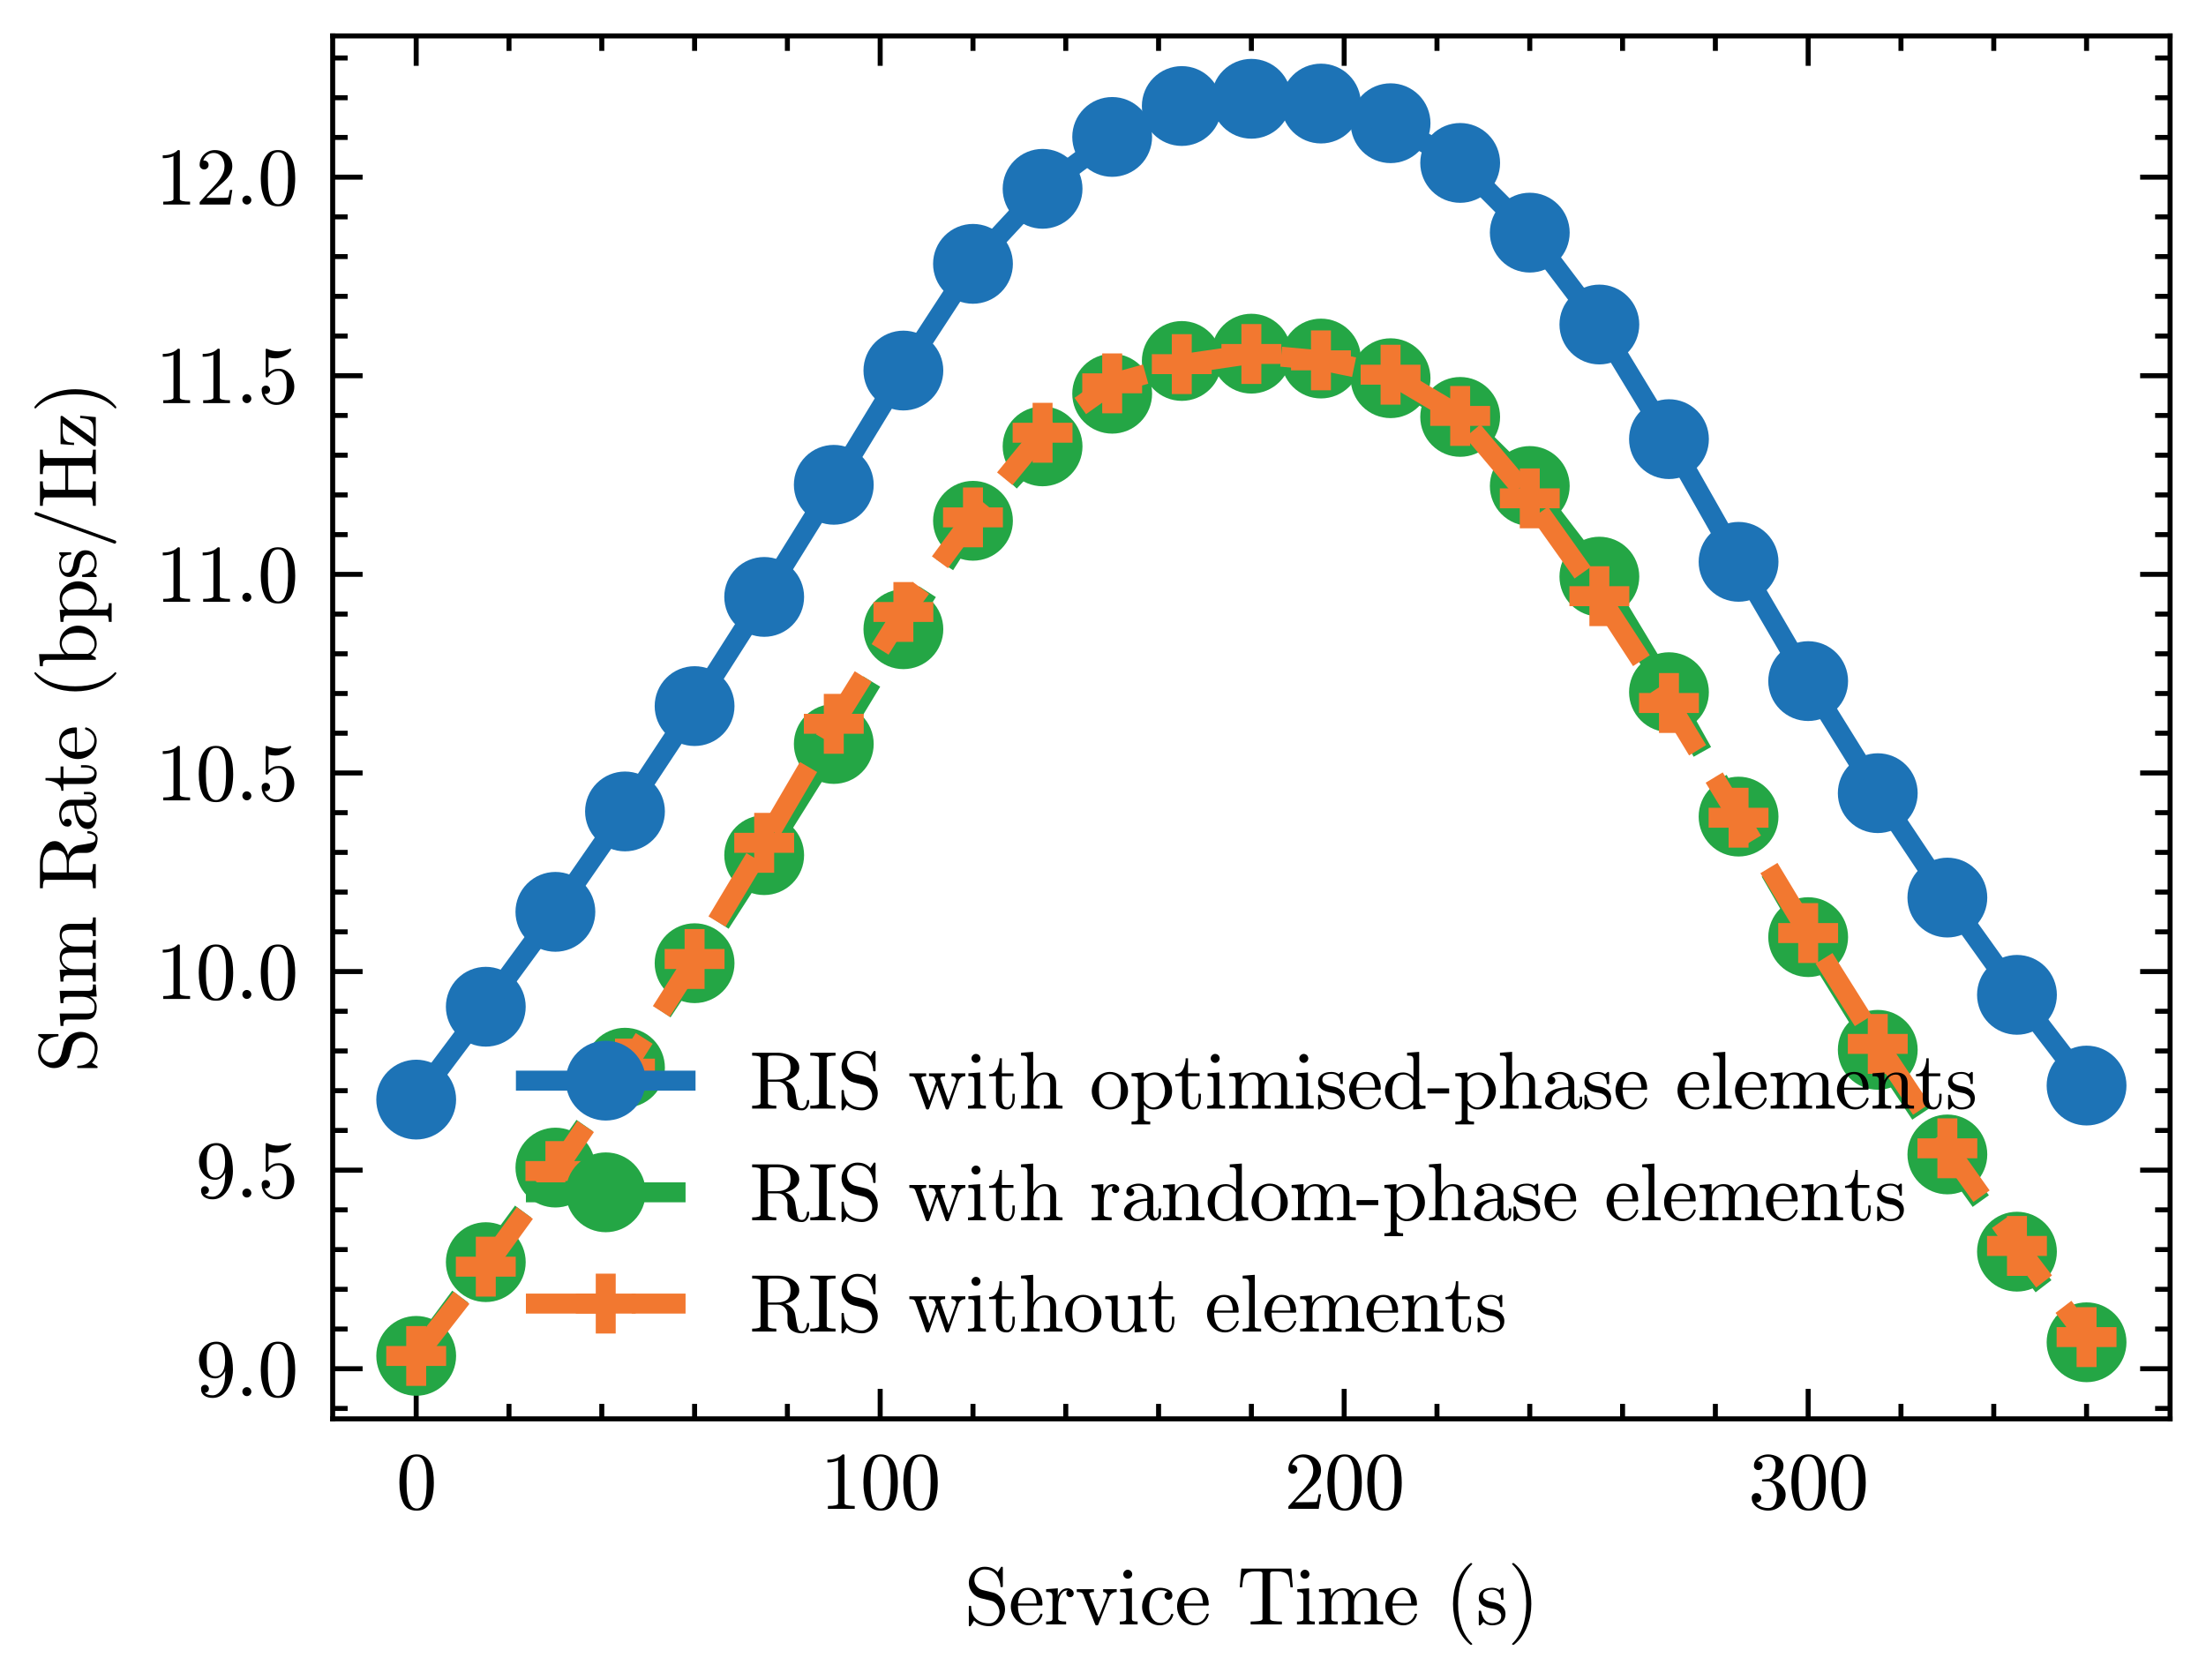 <?xml version="1.0" encoding="utf-8" standalone="no"?>
<!DOCTYPE svg PUBLIC "-//W3C//DTD SVG 1.1//EN"
  "http://www.w3.org/Graphics/SVG/1.1/DTD/svg11.dtd">
<svg xmlns:xlink="http://www.w3.org/1999/xlink" width="221.08pt" height="168.403pt" viewBox="0 0 221.08 168.403" xmlns="http://www.w3.org/2000/svg" version="1.1">
 <defs>
  <style type="text/css">*{stroke-linejoin: round; stroke-linecap: butt}</style>
 </defs>
 <g id="figure_1">
  <g id="patch_1">
   <path d="M 0 168.403 
L 221.08 168.403 
L 221.08 0 
L 0 0 
z
" style="fill: #ffffff"/>
  </g>
  <g id="axes_1">
   <g id="patch_2">
    <path d="M 33.34 142.2 
L 217.48 142.2 
L 217.48 3.6 
L 33.34 3.6 
z
" style="fill: #ffffff"/>
   </g>
   <g id="matplotlib.axis_1">
    <g id="xtick_1">
     <g id="line2d_1">
      <defs>
       <path id="m22d5de13a6" d="M 0 0 
L 0 -3 
" style="stroke: #000000; stroke-width: 0.5"/>
      </defs>
      <g>
       <use xlink:href="#m22d5de13a6" x="41.71" y="142.2" style="stroke: #000000; stroke-width: 0.5"/>
      </g>
     </g>
     <g id="line2d_2">
      <defs>
       <path id="mb5ac54b38e" d="M 0 0 
L 0 3 
" style="stroke: #000000; stroke-width: 0.5"/>
      </defs>
      <g>
       <use xlink:href="#mb5ac54b38e" x="41.71" y="3.6" style="stroke: #000000; stroke-width: 0.5"/>
      </g>
     </g>
     <g id="text_1">
      <!-- $\mathdefault{0}$ -->
      <g transform="translate(39.71 151.251) scale(0.08 -0.08)">
       <defs>
        <path id="Cmr10-30" d="M 1600 -141 
Q 816 -141 533 504 
Q 250 1150 250 2041 
Q 250 2597 351 3087 
Q 453 3578 754 3920 
Q 1056 4263 1600 4263 
Q 2022 4263 2290 4056 
Q 2559 3850 2700 3523 
Q 2841 3197 2892 2823 
Q 2944 2450 2944 2041 
Q 2944 1491 2842 1011 
Q 2741 531 2444 195 
Q 2147 -141 1600 -141 
z
M 1600 25 
Q 1956 25 2131 390 
Q 2306 756 2347 1200 
Q 2388 1644 2388 2144 
Q 2388 2625 2347 3031 
Q 2306 3438 2132 3767 
Q 1959 4097 1600 4097 
Q 1238 4097 1063 3765 
Q 888 3434 847 3029 
Q 806 2625 806 2144 
Q 806 1788 823 1472 
Q 841 1156 916 820 
Q 991 484 1158 254 
Q 1325 25 1600 25 
z
" transform="scale(0.016)"/>
       </defs>
       <use xlink:href="#Cmr10-30" transform="translate(0 0.391)"/>
      </g>
     </g>
    </g>
    <g id="xtick_2">
     <g id="line2d_3">
      <g>
       <use xlink:href="#m22d5de13a6" x="88.21" y="142.2" style="stroke: #000000; stroke-width: 0.5"/>
      </g>
     </g>
     <g id="line2d_4">
      <g>
       <use xlink:href="#mb5ac54b38e" x="88.21" y="3.6" style="stroke: #000000; stroke-width: 0.5"/>
      </g>
     </g>
     <g id="text_2">
      <!-- $\mathdefault{100}$ -->
      <g transform="translate(82.21 151.251) scale(0.08 -0.08)">
       <defs>
        <path id="Cmr10-31" d="M 594 0 
L 594 225 
Q 1394 225 1394 428 
L 1394 3788 
Q 1063 3628 556 3628 
L 556 3853 
Q 1341 3853 1741 4263 
L 1831 4263 
Q 1853 4263 1873 4245 
Q 1894 4228 1894 4206 
L 1894 428 
Q 1894 225 2694 225 
L 2694 0 
L 594 0 
z
" transform="scale(0.016)"/>
       </defs>
       <use xlink:href="#Cmr10-31" transform="translate(0 0.391)"/>
       <use xlink:href="#Cmr10-30" transform="translate(50 0.391)"/>
       <use xlink:href="#Cmr10-30" transform="translate(100 0.391)"/>
      </g>
     </g>
    </g>
    <g id="xtick_3">
     <g id="line2d_5">
      <g>
       <use xlink:href="#m22d5de13a6" x="134.71" y="142.2" style="stroke: #000000; stroke-width: 0.5"/>
      </g>
     </g>
     <g id="line2d_6">
      <g>
       <use xlink:href="#mb5ac54b38e" x="134.71" y="3.6" style="stroke: #000000; stroke-width: 0.5"/>
      </g>
     </g>
     <g id="text_3">
      <!-- $\mathdefault{200}$ -->
      <g transform="translate(128.71 151.251) scale(0.08 -0.08)">
       <defs>
        <path id="Cmr10-32" d="M 319 0 
L 319 172 
Q 319 188 331 206 
L 1325 1306 
Q 1550 1550 1690 1715 
Q 1831 1881 1968 2097 
Q 2106 2313 2186 2536 
Q 2266 2759 2266 3009 
Q 2266 3272 2169 3511 
Q 2072 3750 1880 3894 
Q 1688 4038 1416 4038 
Q 1138 4038 916 3870 
Q 694 3703 603 3438 
Q 628 3444 672 3444 
Q 816 3444 917 3347 
Q 1019 3250 1019 3097 
Q 1019 2950 917 2848 
Q 816 2747 672 2747 
Q 522 2747 420 2851 
Q 319 2956 319 3097 
Q 319 3338 409 3548 
Q 500 3759 670 3923 
Q 841 4088 1055 4175 
Q 1269 4263 1509 4263 
Q 1875 4263 2190 4108 
Q 2506 3953 2690 3670 
Q 2875 3388 2875 3009 
Q 2875 2731 2753 2481 
Q 2631 2231 2440 2026 
Q 2250 1822 1953 1562 
Q 1656 1303 1563 1216 
L 838 519 
L 1453 519 
Q 1906 519 2211 526 
Q 2516 534 2534 550 
Q 2609 631 2688 1141 
L 2875 1141 
L 2694 0 
L 319 0 
z
" transform="scale(0.016)"/>
       </defs>
       <use xlink:href="#Cmr10-32" transform="translate(0 0.391)"/>
       <use xlink:href="#Cmr10-30" transform="translate(50 0.391)"/>
       <use xlink:href="#Cmr10-30" transform="translate(100 0.391)"/>
      </g>
     </g>
    </g>
    <g id="xtick_4">
     <g id="line2d_7">
      <g>
       <use xlink:href="#m22d5de13a6" x="181.21" y="142.2" style="stroke: #000000; stroke-width: 0.5"/>
      </g>
     </g>
     <g id="line2d_8">
      <g>
       <use xlink:href="#mb5ac54b38e" x="181.21" y="3.6" style="stroke: #000000; stroke-width: 0.5"/>
      </g>
     </g>
     <g id="text_4">
      <!-- $\mathdefault{300}$ -->
      <g transform="translate(175.21 151.251) scale(0.08 -0.08)">
       <defs>
        <path id="Cmr10-33" d="M 609 494 
Q 759 275 1012 169 
Q 1266 63 1556 63 
Q 1928 63 2084 380 
Q 2241 697 2241 1100 
Q 2241 1281 2208 1462 
Q 2175 1644 2097 1800 
Q 2019 1956 1883 2050 
Q 1747 2144 1550 2144 
L 1125 2144 
Q 1069 2144 1069 2203 
L 1069 2259 
Q 1069 2309 1125 2309 
L 1478 2338 
Q 1703 2338 1851 2506 
Q 2000 2675 2069 2917 
Q 2138 3159 2138 3378 
Q 2138 3684 1994 3881 
Q 1850 4078 1556 4078 
Q 1313 4078 1091 3986 
Q 869 3894 738 3706 
Q 750 3709 759 3711 
Q 769 3713 781 3713 
Q 925 3713 1022 3613 
Q 1119 3513 1119 3372 
Q 1119 3234 1022 3134 
Q 925 3034 781 3034 
Q 641 3034 541 3134 
Q 441 3234 441 3372 
Q 441 3647 606 3850 
Q 772 4053 1033 4158 
Q 1294 4263 1556 4263 
Q 1750 4263 1965 4205 
Q 2181 4147 2356 4039 
Q 2531 3931 2642 3762 
Q 2753 3594 2753 3378 
Q 2753 3109 2633 2881 
Q 2513 2653 2303 2487 
Q 2094 2322 1844 2241 
Q 2122 2188 2372 2031 
Q 2622 1875 2773 1631 
Q 2925 1388 2925 1106 
Q 2925 753 2731 467 
Q 2538 181 2222 20 
Q 1906 -141 1556 -141 
Q 1256 -141 954 -26 
Q 653 88 461 316 
Q 269 544 269 863 
Q 269 1022 375 1128 
Q 481 1234 641 1234 
Q 744 1234 830 1186 
Q 916 1138 964 1050 
Q 1013 963 1013 863 
Q 1013 706 903 600 
Q 794 494 641 494 
L 609 494 
z
" transform="scale(0.016)"/>
       </defs>
       <use xlink:href="#Cmr10-33" transform="translate(0 0.391)"/>
       <use xlink:href="#Cmr10-30" transform="translate(50 0.391)"/>
       <use xlink:href="#Cmr10-30" transform="translate(100 0.391)"/>
      </g>
     </g>
    </g>
    <g id="xtick_5">
     <g id="line2d_9">
      <defs>
       <path id="mce417ef097" d="M 0 0 
L 0 -1.5 
" style="stroke: #000000; stroke-width: 0.5"/>
      </defs>
      <g>
       <use xlink:href="#mce417ef097" x="51.01" y="142.2" style="stroke: #000000; stroke-width: 0.5"/>
      </g>
     </g>
     <g id="line2d_10">
      <defs>
       <path id="med43666f75" d="M 0 0 
L 0 1.5 
" style="stroke: #000000; stroke-width: 0.5"/>
      </defs>
      <g>
       <use xlink:href="#med43666f75" x="51.01" y="3.6" style="stroke: #000000; stroke-width: 0.5"/>
      </g>
     </g>
    </g>
    <g id="xtick_6">
     <g id="line2d_11">
      <g>
       <use xlink:href="#mce417ef097" x="60.31" y="142.2" style="stroke: #000000; stroke-width: 0.5"/>
      </g>
     </g>
     <g id="line2d_12">
      <g>
       <use xlink:href="#med43666f75" x="60.31" y="3.6" style="stroke: #000000; stroke-width: 0.5"/>
      </g>
     </g>
    </g>
    <g id="xtick_7">
     <g id="line2d_13">
      <g>
       <use xlink:href="#mce417ef097" x="69.61" y="142.2" style="stroke: #000000; stroke-width: 0.5"/>
      </g>
     </g>
     <g id="line2d_14">
      <g>
       <use xlink:href="#med43666f75" x="69.61" y="3.6" style="stroke: #000000; stroke-width: 0.5"/>
      </g>
     </g>
    </g>
    <g id="xtick_8">
     <g id="line2d_15">
      <g>
       <use xlink:href="#mce417ef097" x="78.91" y="142.2" style="stroke: #000000; stroke-width: 0.5"/>
      </g>
     </g>
     <g id="line2d_16">
      <g>
       <use xlink:href="#med43666f75" x="78.91" y="3.6" style="stroke: #000000; stroke-width: 0.5"/>
      </g>
     </g>
    </g>
    <g id="xtick_9">
     <g id="line2d_17">
      <g>
       <use xlink:href="#mce417ef097" x="97.51" y="142.2" style="stroke: #000000; stroke-width: 0.5"/>
      </g>
     </g>
     <g id="line2d_18">
      <g>
       <use xlink:href="#med43666f75" x="97.51" y="3.6" style="stroke: #000000; stroke-width: 0.5"/>
      </g>
     </g>
    </g>
    <g id="xtick_10">
     <g id="line2d_19">
      <g>
       <use xlink:href="#mce417ef097" x="106.81" y="142.2" style="stroke: #000000; stroke-width: 0.5"/>
      </g>
     </g>
     <g id="line2d_20">
      <g>
       <use xlink:href="#med43666f75" x="106.81" y="3.6" style="stroke: #000000; stroke-width: 0.5"/>
      </g>
     </g>
    </g>
    <g id="xtick_11">
     <g id="line2d_21">
      <g>
       <use xlink:href="#mce417ef097" x="116.11" y="142.2" style="stroke: #000000; stroke-width: 0.5"/>
      </g>
     </g>
     <g id="line2d_22">
      <g>
       <use xlink:href="#med43666f75" x="116.11" y="3.6" style="stroke: #000000; stroke-width: 0.5"/>
      </g>
     </g>
    </g>
    <g id="xtick_12">
     <g id="line2d_23">
      <g>
       <use xlink:href="#mce417ef097" x="125.41" y="142.2" style="stroke: #000000; stroke-width: 0.5"/>
      </g>
     </g>
     <g id="line2d_24">
      <g>
       <use xlink:href="#med43666f75" x="125.41" y="3.6" style="stroke: #000000; stroke-width: 0.5"/>
      </g>
     </g>
    </g>
    <g id="xtick_13">
     <g id="line2d_25">
      <g>
       <use xlink:href="#mce417ef097" x="144.01" y="142.2" style="stroke: #000000; stroke-width: 0.5"/>
      </g>
     </g>
     <g id="line2d_26">
      <g>
       <use xlink:href="#med43666f75" x="144.01" y="3.6" style="stroke: #000000; stroke-width: 0.5"/>
      </g>
     </g>
    </g>
    <g id="xtick_14">
     <g id="line2d_27">
      <g>
       <use xlink:href="#mce417ef097" x="153.31" y="142.2" style="stroke: #000000; stroke-width: 0.5"/>
      </g>
     </g>
     <g id="line2d_28">
      <g>
       <use xlink:href="#med43666f75" x="153.31" y="3.6" style="stroke: #000000; stroke-width: 0.5"/>
      </g>
     </g>
    </g>
    <g id="xtick_15">
     <g id="line2d_29">
      <g>
       <use xlink:href="#mce417ef097" x="162.61" y="142.2" style="stroke: #000000; stroke-width: 0.5"/>
      </g>
     </g>
     <g id="line2d_30">
      <g>
       <use xlink:href="#med43666f75" x="162.61" y="3.6" style="stroke: #000000; stroke-width: 0.5"/>
      </g>
     </g>
    </g>
    <g id="xtick_16">
     <g id="line2d_31">
      <g>
       <use xlink:href="#mce417ef097" x="171.91" y="142.2" style="stroke: #000000; stroke-width: 0.5"/>
      </g>
     </g>
     <g id="line2d_32">
      <g>
       <use xlink:href="#med43666f75" x="171.91" y="3.6" style="stroke: #000000; stroke-width: 0.5"/>
      </g>
     </g>
    </g>
    <g id="xtick_17">
     <g id="line2d_33">
      <g>
       <use xlink:href="#mce417ef097" x="190.51" y="142.2" style="stroke: #000000; stroke-width: 0.5"/>
      </g>
     </g>
     <g id="line2d_34">
      <g>
       <use xlink:href="#med43666f75" x="190.51" y="3.6" style="stroke: #000000; stroke-width: 0.5"/>
      </g>
     </g>
    </g>
    <g id="xtick_18">
     <g id="line2d_35">
      <g>
       <use xlink:href="#mce417ef097" x="199.81" y="142.2" style="stroke: #000000; stroke-width: 0.5"/>
      </g>
     </g>
     <g id="line2d_36">
      <g>
       <use xlink:href="#med43666f75" x="199.81" y="3.6" style="stroke: #000000; stroke-width: 0.5"/>
      </g>
     </g>
    </g>
    <g id="xtick_19">
     <g id="line2d_37">
      <g>
       <use xlink:href="#mce417ef097" x="209.11" y="142.2" style="stroke: #000000; stroke-width: 0.5"/>
      </g>
     </g>
     <g id="line2d_38">
      <g>
       <use xlink:href="#med43666f75" x="209.11" y="3.6" style="stroke: #000000; stroke-width: 0.5"/>
      </g>
     </g>
    </g>
    <g id="text_5">
     <!-- Service Time (s) -->
     <g transform="translate(96.634 162.803) scale(0.08 -0.08)">
      <defs>
       <path id="Cmr10-53" d="M 359 -91 
L 359 1403 
Q 359 1453 416 1453 
L 494 1453 
Q 513 1453 528 1437 
Q 544 1422 544 1403 
Q 544 775 933 429 
Q 1322 84 1953 84 
Q 2175 84 2362 212 
Q 2550 341 2654 548 
Q 2759 756 2759 978 
Q 2759 1172 2681 1355 
Q 2603 1538 2456 1672 
Q 2309 1806 2125 1850 
L 1294 2053 
Q 881 2163 620 2502 
Q 359 2841 359 3263 
Q 359 3594 528 3884 
Q 697 4175 983 4344 
Q 1269 4513 1600 4513 
Q 2241 4513 2619 4078 
L 2881 4494 
Q 2900 4513 2925 4513 
L 2969 4513 
Q 2988 4513 3005 4498 
Q 3022 4484 3022 4459 
L 3022 2975 
Q 3022 2919 2969 2919 
L 2894 2919 
Q 2834 2919 2834 2975 
Q 2834 3138 2779 3331 
Q 2725 3525 2628 3703 
Q 2531 3881 2419 3994 
Q 2109 4306 1600 4306 
Q 1381 4306 1197 4195 
Q 1013 4084 903 3893 
Q 794 3703 794 3494 
Q 794 3219 964 2995 
Q 1134 2772 1409 2700 
L 2241 2497 
Q 2447 2447 2630 2317 
Q 2813 2188 2934 2016 
Q 3056 1844 3125 1633 
Q 3194 1422 3194 1197 
Q 3194 850 3034 542 
Q 2875 234 2586 46 
Q 2297 -141 1953 -141 
Q 1741 -141 1519 -94 
Q 1297 -47 1109 50 
Q 922 147 769 300 
L 500 -122 
Q 481 -141 453 -141 
L 416 -141 
Q 359 -141 359 -91 
z
" transform="scale(0.016)"/>
       <path id="Cmr10-65" d="M 1594 -72 
Q 1203 -72 876 133 
Q 550 338 364 680 
Q 178 1022 178 1403 
Q 178 1778 348 2115 
Q 519 2453 823 2661 
Q 1128 2869 1503 2869 
Q 1797 2869 2014 2770 
Q 2231 2672 2372 2497 
Q 2513 2322 2584 2084 
Q 2656 1847 2656 1563 
Q 2656 1478 2591 1478 
L 738 1478 
L 738 1409 
Q 738 878 952 497 
Q 1166 116 1650 116 
Q 1847 116 2014 203 
Q 2181 291 2304 447 
Q 2428 603 2472 781 
Q 2478 803 2495 820 
Q 2513 838 2534 838 
L 2591 838 
Q 2656 838 2656 756 
Q 2566 394 2266 161 
Q 1966 -72 1594 -72 
z
M 744 1638 
L 2203 1638 
Q 2203 1878 2136 2125 
Q 2069 2372 1912 2536 
Q 1756 2700 1503 2700 
Q 1141 2700 942 2361 
Q 744 2022 744 1638 
z
" transform="scale(0.016)"/>
       <path id="Cmr10-72" d="M 166 0 
L 166 225 
Q 384 225 525 259 
Q 666 294 666 428 
L 666 2175 
Q 666 2347 614 2423 
Q 563 2500 466 2517 
Q 369 2534 166 2534 
L 166 2759 
L 1081 2828 
L 1081 2203 
Q 1184 2481 1375 2654 
Q 1566 2828 1838 2828 
Q 2028 2828 2178 2715 
Q 2328 2603 2328 2419 
Q 2328 2303 2245 2217 
Q 2163 2131 2041 2131 
Q 1922 2131 1837 2215 
Q 1753 2300 1753 2419 
Q 1753 2591 1875 2663 
L 1838 2663 
Q 1578 2663 1414 2475 
Q 1250 2288 1181 2009 
Q 1113 1731 1113 1478 
L 1113 428 
Q 1113 225 1734 225 
L 1734 0 
L 166 0 
z
" transform="scale(0.016)"/>
       <path id="Cmr10-76" d="M 1563 0 
L 628 2350 
Q 569 2469 445 2501 
Q 322 2534 122 2534 
L 122 2759 
L 1466 2759 
L 1466 2534 
Q 1106 2534 1106 2381 
Q 1106 2356 1113 2344 
L 1831 538 
L 2478 2169 
Q 2497 2219 2497 2272 
Q 2497 2394 2405 2464 
Q 2313 2534 2188 2534 
L 2188 2759 
L 3250 2759 
L 3250 2534 
Q 3053 2534 2904 2443 
Q 2756 2353 2675 2175 
L 1813 0 
Q 1788 -72 1709 -72 
L 1663 -72 
Q 1584 -72 1563 0 
z
" transform="scale(0.016)"/>
       <path id="Cmr10-69" d="M 197 0 
L 197 225 
Q 416 225 556 259 
Q 697 294 697 428 
L 697 2175 
Q 697 2422 601 2478 
Q 506 2534 225 2534 
L 225 2759 
L 1147 2828 
L 1147 428 
Q 1147 294 1269 259 
Q 1391 225 1594 225 
L 1594 0 
L 197 0 
z
M 469 3928 
Q 469 4069 575 4175 
Q 681 4281 819 4281 
Q 909 4281 993 4234 
Q 1078 4188 1125 4103 
Q 1172 4019 1172 3928 
Q 1172 3791 1065 3684 
Q 959 3578 819 3578 
Q 681 3578 575 3684 
Q 469 3791 469 3928 
z
" transform="scale(0.016)"/>
       <path id="Cmr10-63" d="M 1594 -72 
Q 1206 -72 890 129 
Q 575 331 394 667 
Q 213 1003 213 1381 
Q 213 1759 392 2106 
Q 572 2453 889 2661 
Q 1206 2869 1594 2869 
Q 1969 2869 2276 2722 
Q 2584 2575 2584 2241 
Q 2584 2116 2495 2023 
Q 2406 1931 2278 1931 
Q 2150 1931 2061 2023 
Q 1972 2116 1972 2241 
Q 1972 2353 2044 2436 
Q 2116 2519 2222 2541 
Q 2000 2681 1600 2681 
Q 1294 2681 1106 2478 
Q 919 2275 844 1975 
Q 769 1675 769 1381 
Q 769 1072 861 783 
Q 953 494 1158 305 
Q 1363 116 1672 116 
Q 1975 116 2187 302 
Q 2400 488 2478 788 
Q 2478 825 2528 825 
L 2606 825 
Q 2625 825 2640 808 
Q 2656 791 2656 769 
L 2656 750 
Q 2559 372 2271 150 
Q 1984 -72 1594 -72 
z
" transform="scale(0.016)"/>
       <path id="Cmr10-20" transform="scale(0.016)"/>
       <path id="Cmr10-54" d="M 1081 0 
L 1081 225 
Q 1403 225 1706 261 
Q 2009 297 2009 428 
L 2009 3944 
Q 2009 4081 1932 4114 
Q 1856 4147 1684 4147 
L 1416 4147 
Q 888 4147 666 3916 
Q 550 3800 500 3545 
Q 450 3291 416 2906 
L 231 2906 
L 353 4372 
L 4263 4372 
L 4384 2906 
L 4197 2906 
Q 4159 3319 4114 3561 
Q 4069 3803 3950 3916 
Q 3725 4147 3200 4147 
L 2931 4147 
Q 2816 4147 2752 4137 
Q 2688 4128 2647 4083 
Q 2606 4038 2606 3944 
L 2606 428 
Q 2606 297 2909 261 
Q 3213 225 3531 225 
L 3531 0 
L 1081 0 
z
" transform="scale(0.016)"/>
       <path id="Cmr10-6d" d="M 191 0 
L 191 225 
Q 409 225 550 259 
Q 691 294 691 428 
L 691 2175 
Q 691 2347 639 2423 
Q 588 2500 491 2517 
Q 394 2534 191 2534 
L 191 2759 
L 1119 2828 
L 1119 2203 
Q 1247 2478 1498 2653 
Q 1750 2828 2047 2828 
Q 2784 2828 2913 2228 
Q 3041 2497 3287 2662 
Q 3534 2828 3828 2828 
Q 4119 2828 4317 2734 
Q 4516 2641 4616 2448 
Q 4716 2256 4716 1966 
L 4716 428 
Q 4716 294 4858 259 
Q 5000 225 5216 225 
L 5216 0 
L 3750 0 
L 3750 225 
Q 3969 225 4109 259 
Q 4250 294 4250 428 
L 4250 1947 
Q 4250 2269 4159 2466 
Q 4069 2663 3788 2663 
Q 3419 2663 3178 2366 
Q 2938 2069 2938 1691 
L 2938 428 
Q 2938 294 3078 259 
Q 3219 225 3438 225 
L 3438 0 
L 1972 0 
L 1972 225 
Q 2191 225 2331 259 
Q 2472 294 2472 428 
L 2472 1947 
Q 2472 2259 2381 2461 
Q 2291 2663 2009 2663 
Q 1638 2663 1398 2366 
Q 1159 2069 1159 1691 
L 1159 428 
Q 1159 294 1300 259 
Q 1441 225 1656 225 
L 1656 0 
L 191 0 
z
" transform="scale(0.016)"/>
       <path id="Cmr10-28" d="M 1984 -1588 
Q 1628 -1306 1370 -942 
Q 1113 -578 948 -165 
Q 784 247 703 697 
Q 622 1147 622 1600 
Q 622 2059 703 2509 
Q 784 2959 951 3375 
Q 1119 3791 1378 4153 
Q 1638 4516 1984 4788 
Q 1984 4800 2016 4800 
L 2075 4800 
Q 2094 4800 2109 4783 
Q 2125 4766 2125 4744 
Q 2125 4716 2113 4703 
Q 1800 4397 1592 4047 
Q 1384 3697 1257 3301 
Q 1131 2906 1075 2482 
Q 1019 2059 1019 1600 
Q 1019 -434 2106 -1491 
Q 2125 -1509 2125 -1544 
Q 2125 -1559 2108 -1579 
Q 2091 -1600 2075 -1600 
L 2016 -1600 
Q 1984 -1600 1984 -1588 
z
" transform="scale(0.016)"/>
       <path id="Cmr10-73" d="M 213 -19 
L 213 1025 
Q 213 1075 269 1075 
L 347 1075 
Q 384 1075 397 1025 
Q 575 97 1259 97 
Q 1563 97 1767 234 
Q 1972 372 1972 659 
Q 1972 866 1812 1011 
Q 1653 1156 1434 1209 
L 1006 1294 
Q 791 1341 614 1437 
Q 438 1534 325 1695 
Q 213 1856 213 2069 
Q 213 2350 361 2529 
Q 509 2709 746 2789 
Q 984 2869 1259 2869 
Q 1588 2869 1831 2694 
L 2016 2853 
Q 2016 2869 2047 2869 
L 2094 2869 
Q 2113 2869 2128 2851 
Q 2144 2834 2144 2816 
L 2144 1978 
Q 2144 1919 2094 1919 
L 2016 1919 
Q 1959 1919 1959 1978 
Q 1959 2313 1773 2516 
Q 1588 2719 1253 2719 
Q 966 2719 755 2612 
Q 544 2506 544 2247 
Q 544 2069 695 1955 
Q 847 1841 1050 1791 
L 1484 1709 
Q 1703 1659 1892 1540 
Q 2081 1422 2192 1240 
Q 2303 1059 2303 831 
Q 2303 600 2223 429 
Q 2144 259 2001 146 
Q 1859 34 1665 -19 
Q 1472 -72 1259 -72 
Q 859 -72 575 197 
L 341 -56 
Q 341 -72 306 -72 
L 269 -72 
Q 213 -72 213 -19 
z
" transform="scale(0.016)"/>
       <path id="Cmr10-29" d="M 416 -1600 
Q 359 -1600 359 -1544 
Q 359 -1516 372 -1503 
Q 1466 -434 1466 1600 
Q 1466 3634 384 4691 
Q 359 4706 359 4744 
Q 359 4766 376 4783 
Q 394 4800 416 4800 
L 475 4800 
Q 494 4800 506 4788 
Q 966 4425 1272 3906 
Q 1578 3388 1720 2800 
Q 1863 2213 1863 1600 
Q 1863 1147 1786 708 
Q 1709 269 1542 -157 
Q 1375 -584 1119 -945 
Q 863 -1306 506 -1588 
Q 494 -1600 475 -1600 
L 416 -1600 
z
" transform="scale(0.016)"/>
      </defs>
      <use xlink:href="#Cmr10-53"/>
      <use xlink:href="#Cmr10-65" transform="translate(55.518 0)"/>
      <use xlink:href="#Cmr10-72" transform="translate(99.902 0)"/>
      <use xlink:href="#Cmr10-76" transform="translate(139.014 0)"/>
      <use xlink:href="#Cmr10-69" transform="translate(191.699 0)"/>
      <use xlink:href="#Cmr10-63" transform="translate(219.385 0)"/>
      <use xlink:href="#Cmr10-65" transform="translate(263.77 0)"/>
      <use xlink:href="#Cmr10-20" transform="translate(308.154 0)"/>
      <use xlink:href="#Cmr10-54" transform="translate(341.455 0)"/>
      <use xlink:href="#Cmr10-69" transform="translate(413.672 0)"/>
      <use xlink:href="#Cmr10-6d" transform="translate(441.357 0)"/>
      <use xlink:href="#Cmr10-65" transform="translate(524.658 0)"/>
      <use xlink:href="#Cmr10-20" transform="translate(569.043 0)"/>
      <use xlink:href="#Cmr10-28" transform="translate(602.344 0)"/>
      <use xlink:href="#Cmr10-73" transform="translate(641.162 0)"/>
      <use xlink:href="#Cmr10-29" transform="translate(680.566 0)"/>
     </g>
    </g>
   </g>
   <g id="matplotlib.axis_2">
    <g id="ytick_1">
     <g id="line2d_39">
      <defs>
       <path id="me4be5a6302" d="M 0 0 
L 3 0 
" style="stroke: #000000; stroke-width: 0.5"/>
      </defs>
      <g>
       <use xlink:href="#me4be5a6302" x="33.34" y="137.179" style="stroke: #000000; stroke-width: 0.5"/>
      </g>
     </g>
     <g id="line2d_40">
      <defs>
       <path id="mb401dc3324" d="M 0 0 
L -3 0 
" style="stroke: #000000; stroke-width: 0.5"/>
      </defs>
      <g>
       <use xlink:href="#mb401dc3324" x="217.48" y="137.179" style="stroke: #000000; stroke-width: 0.5"/>
      </g>
     </g>
     <g id="text_6">
      <!-- $\mathdefault{9.0}$ -->
      <g transform="translate(19.6 139.955) scale(0.08 -0.08)">
       <defs>
        <path id="Cmr10-39" d="M 722 269 
Q 897 63 1331 63 
Q 1575 63 1786 228 
Q 1997 394 2113 634 
Q 2247 906 2284 1214 
Q 2322 1522 2322 1978 
Q 2213 1719 2008 1553 
Q 1803 1388 1538 1388 
Q 1166 1388 873 1589 
Q 581 1791 425 2120 
Q 269 2450 269 2822 
Q 269 3206 444 3539 
Q 619 3872 928 4067 
Q 1238 4263 1631 4263 
Q 2019 4263 2280 4052 
Q 2541 3841 2678 3508 
Q 2816 3175 2870 2803 
Q 2925 2431 2925 2069 
Q 2925 1575 2744 1061 
Q 2563 547 2202 203 
Q 1841 -141 1331 -141 
Q 953 -141 690 37 
Q 428 216 428 575 
Q 428 706 517 795 
Q 606 884 738 884 
Q 866 884 955 795 
Q 1044 706 1044 575 
Q 1044 450 953 359 
Q 863 269 738 269 
L 722 269 
z
M 1563 1556 
Q 1825 1556 1992 1732 
Q 2159 1909 2234 2171 
Q 2309 2434 2309 2694 
L 2309 2816 
L 2309 2841 
Q 2309 3322 2168 3700 
Q 2028 4078 1631 4078 
Q 1378 4078 1220 3967 
Q 1063 3856 988 3672 
Q 913 3488 892 3278 
Q 872 3069 872 2822 
Q 872 2459 906 2203 
Q 941 1947 1094 1751 
Q 1247 1556 1563 1556 
z
" transform="scale(0.016)"/>
        <path id="Cmr10-2e" d="M 538 353 
Q 538 497 644 600 
Q 750 703 891 703 
Q 978 703 1062 656 
Q 1147 609 1194 525 
Q 1241 441 1241 353 
Q 1241 213 1137 106 
Q 1034 0 891 0 
Q 750 0 644 106 
Q 538 213 538 353 
z
" transform="scale(0.016)"/>
       </defs>
       <use xlink:href="#Cmr10-39" transform="translate(0 0.391)"/>
       <use xlink:href="#Cmr10-2e" transform="translate(50 0.391)"/>
       <use xlink:href="#Cmr10-30" transform="translate(77.686 0.391)"/>
      </g>
     </g>
    </g>
    <g id="ytick_2">
     <g id="line2d_41">
      <g>
       <use xlink:href="#me4be5a6302" x="33.34" y="117.275" style="stroke: #000000; stroke-width: 0.5"/>
      </g>
     </g>
     <g id="line2d_42">
      <g>
       <use xlink:href="#mb401dc3324" x="217.48" y="117.275" style="stroke: #000000; stroke-width: 0.5"/>
      </g>
     </g>
     <g id="text_7">
      <!-- $\mathdefault{9.5}$ -->
      <g transform="translate(19.6 120.051) scale(0.08 -0.08)">
       <defs>
        <path id="Cmr10-35" d="M 556 728 
Q 622 541 758 387 
Q 894 234 1080 148 
Q 1266 63 1466 63 
Q 1928 63 2103 422 
Q 2278 781 2278 1294 
Q 2278 1516 2270 1667 
Q 2263 1819 2228 1959 
Q 2169 2184 2020 2353 
Q 1872 2522 1656 2522 
Q 1441 2522 1286 2456 
Q 1131 2391 1034 2303 
Q 938 2216 863 2119 
Q 788 2022 769 2016 
L 697 2016 
Q 681 2016 657 2036 
Q 634 2056 634 2075 
L 634 4213 
Q 634 4228 654 4245 
Q 675 4263 697 4263 
L 716 4263 
Q 1147 4056 1631 4056 
Q 2106 4056 2547 4263 
L 2566 4263 
Q 2588 4263 2606 4247 
Q 2625 4231 2625 4213 
L 2625 4153 
Q 2625 4122 2613 4122 
Q 2394 3831 2064 3668 
Q 1734 3506 1381 3506 
Q 1125 3506 856 3578 
L 856 2369 
Q 1069 2541 1236 2614 
Q 1403 2688 1663 2688 
Q 2016 2688 2295 2484 
Q 2575 2281 2725 1954 
Q 2875 1628 2875 1288 
Q 2875 903 2686 575 
Q 2497 247 2172 53 
Q 1847 -141 1466 -141 
Q 1150 -141 886 21 
Q 622 184 470 459 
Q 319 734 319 1044 
Q 319 1188 412 1278 
Q 506 1369 647 1369 
Q 788 1369 883 1276 
Q 978 1184 978 1044 
Q 978 906 883 811 
Q 788 716 647 716 
Q 625 716 597 720 
Q 569 725 556 728 
z
" transform="scale(0.016)"/>
       </defs>
       <use xlink:href="#Cmr10-39" transform="translate(0 0.391)"/>
       <use xlink:href="#Cmr10-2e" transform="translate(50 0.391)"/>
       <use xlink:href="#Cmr10-35" transform="translate(77.686 0.391)"/>
      </g>
     </g>
    </g>
    <g id="ytick_3">
     <g id="line2d_43">
      <g>
       <use xlink:href="#me4be5a6302" x="33.34" y="97.371" style="stroke: #000000; stroke-width: 0.5"/>
      </g>
     </g>
     <g id="line2d_44">
      <g>
       <use xlink:href="#mb401dc3324" x="217.48" y="97.371" style="stroke: #000000; stroke-width: 0.5"/>
      </g>
     </g>
     <g id="text_8">
      <!-- $\mathdefault{10.0}$ -->
      <g transform="translate(15.6 100.147) scale(0.08 -0.08)">
       <use xlink:href="#Cmr10-31" transform="translate(0 0.391)"/>
       <use xlink:href="#Cmr10-30" transform="translate(50 0.391)"/>
       <use xlink:href="#Cmr10-2e" transform="translate(100 0.391)"/>
       <use xlink:href="#Cmr10-30" transform="translate(127.686 0.391)"/>
      </g>
     </g>
    </g>
    <g id="ytick_4">
     <g id="line2d_45">
      <g>
       <use xlink:href="#me4be5a6302" x="33.34" y="77.467" style="stroke: #000000; stroke-width: 0.5"/>
      </g>
     </g>
     <g id="line2d_46">
      <g>
       <use xlink:href="#mb401dc3324" x="217.48" y="77.467" style="stroke: #000000; stroke-width: 0.5"/>
      </g>
     </g>
     <g id="text_9">
      <!-- $\mathdefault{10.5}$ -->
      <g transform="translate(15.6 80.243) scale(0.08 -0.08)">
       <use xlink:href="#Cmr10-31" transform="translate(0 0.391)"/>
       <use xlink:href="#Cmr10-30" transform="translate(50 0.391)"/>
       <use xlink:href="#Cmr10-2e" transform="translate(100 0.391)"/>
       <use xlink:href="#Cmr10-35" transform="translate(127.686 0.391)"/>
      </g>
     </g>
    </g>
    <g id="ytick_5">
     <g id="line2d_47">
      <g>
       <use xlink:href="#me4be5a6302" x="33.34" y="57.563" style="stroke: #000000; stroke-width: 0.5"/>
      </g>
     </g>
     <g id="line2d_48">
      <g>
       <use xlink:href="#mb401dc3324" x="217.48" y="57.563" style="stroke: #000000; stroke-width: 0.5"/>
      </g>
     </g>
     <g id="text_10">
      <!-- $\mathdefault{11.0}$ -->
      <g transform="translate(15.6 60.339) scale(0.08 -0.08)">
       <use xlink:href="#Cmr10-31" transform="translate(0 0.391)"/>
       <use xlink:href="#Cmr10-31" transform="translate(50 0.391)"/>
       <use xlink:href="#Cmr10-2e" transform="translate(100 0.391)"/>
       <use xlink:href="#Cmr10-30" transform="translate(127.686 0.391)"/>
      </g>
     </g>
    </g>
    <g id="ytick_6">
     <g id="line2d_49">
      <g>
       <use xlink:href="#me4be5a6302" x="33.34" y="37.659" style="stroke: #000000; stroke-width: 0.5"/>
      </g>
     </g>
     <g id="line2d_50">
      <g>
       <use xlink:href="#mb401dc3324" x="217.48" y="37.659" style="stroke: #000000; stroke-width: 0.5"/>
      </g>
     </g>
     <g id="text_11">
      <!-- $\mathdefault{11.5}$ -->
      <g transform="translate(15.6 40.434) scale(0.08 -0.08)">
       <use xlink:href="#Cmr10-31" transform="translate(0 0.391)"/>
       <use xlink:href="#Cmr10-31" transform="translate(50 0.391)"/>
       <use xlink:href="#Cmr10-2e" transform="translate(100 0.391)"/>
       <use xlink:href="#Cmr10-35" transform="translate(127.686 0.391)"/>
      </g>
     </g>
    </g>
    <g id="ytick_7">
     <g id="line2d_51">
      <g>
       <use xlink:href="#me4be5a6302" x="33.34" y="17.755" style="stroke: #000000; stroke-width: 0.5"/>
      </g>
     </g>
     <g id="line2d_52">
      <g>
       <use xlink:href="#mb401dc3324" x="217.48" y="17.755" style="stroke: #000000; stroke-width: 0.5"/>
      </g>
     </g>
     <g id="text_12">
      <!-- $\mathdefault{12.0}$ -->
      <g transform="translate(15.6 20.53) scale(0.08 -0.08)">
       <use xlink:href="#Cmr10-31" transform="translate(0 0.391)"/>
       <use xlink:href="#Cmr10-32" transform="translate(50 0.391)"/>
       <use xlink:href="#Cmr10-2e" transform="translate(100 0.391)"/>
       <use xlink:href="#Cmr10-30" transform="translate(127.686 0.391)"/>
      </g>
     </g>
    </g>
    <g id="ytick_8">
     <g id="line2d_53">
      <defs>
       <path id="mabd40842a3" d="M 0 0 
L 1.5 0 
" style="stroke: #000000; stroke-width: 0.5"/>
      </defs>
      <g>
       <use xlink:href="#mabd40842a3" x="33.34" y="141.16" style="stroke: #000000; stroke-width: 0.5"/>
      </g>
     </g>
     <g id="line2d_54">
      <defs>
       <path id="m03af762765" d="M 0 0 
L -1.5 0 
" style="stroke: #000000; stroke-width: 0.5"/>
      </defs>
      <g>
       <use xlink:href="#m03af762765" x="217.48" y="141.16" style="stroke: #000000; stroke-width: 0.5"/>
      </g>
     </g>
    </g>
    <g id="ytick_9">
     <g id="line2d_55">
      <g>
       <use xlink:href="#mabd40842a3" x="33.34" y="133.198" style="stroke: #000000; stroke-width: 0.5"/>
      </g>
     </g>
     <g id="line2d_56">
      <g>
       <use xlink:href="#m03af762765" x="217.48" y="133.198" style="stroke: #000000; stroke-width: 0.5"/>
      </g>
     </g>
    </g>
    <g id="ytick_10">
     <g id="line2d_57">
      <g>
       <use xlink:href="#mabd40842a3" x="33.34" y="129.217" style="stroke: #000000; stroke-width: 0.5"/>
      </g>
     </g>
     <g id="line2d_58">
      <g>
       <use xlink:href="#m03af762765" x="217.48" y="129.217" style="stroke: #000000; stroke-width: 0.5"/>
      </g>
     </g>
    </g>
    <g id="ytick_11">
     <g id="line2d_59">
      <g>
       <use xlink:href="#mabd40842a3" x="33.34" y="125.237" style="stroke: #000000; stroke-width: 0.5"/>
      </g>
     </g>
     <g id="line2d_60">
      <g>
       <use xlink:href="#m03af762765" x="217.48" y="125.237" style="stroke: #000000; stroke-width: 0.5"/>
      </g>
     </g>
    </g>
    <g id="ytick_12">
     <g id="line2d_61">
      <g>
       <use xlink:href="#mabd40842a3" x="33.34" y="121.256" style="stroke: #000000; stroke-width: 0.5"/>
      </g>
     </g>
     <g id="line2d_62">
      <g>
       <use xlink:href="#m03af762765" x="217.48" y="121.256" style="stroke: #000000; stroke-width: 0.5"/>
      </g>
     </g>
    </g>
    <g id="ytick_13">
     <g id="line2d_63">
      <g>
       <use xlink:href="#mabd40842a3" x="33.34" y="113.294" style="stroke: #000000; stroke-width: 0.5"/>
      </g>
     </g>
     <g id="line2d_64">
      <g>
       <use xlink:href="#m03af762765" x="217.48" y="113.294" style="stroke: #000000; stroke-width: 0.5"/>
      </g>
     </g>
    </g>
    <g id="ytick_14">
     <g id="line2d_65">
      <g>
       <use xlink:href="#mabd40842a3" x="33.34" y="109.313" style="stroke: #000000; stroke-width: 0.5"/>
      </g>
     </g>
     <g id="line2d_66">
      <g>
       <use xlink:href="#m03af762765" x="217.48" y="109.313" style="stroke: #000000; stroke-width: 0.5"/>
      </g>
     </g>
    </g>
    <g id="ytick_15">
     <g id="line2d_67">
      <g>
       <use xlink:href="#mabd40842a3" x="33.34" y="105.333" style="stroke: #000000; stroke-width: 0.5"/>
      </g>
     </g>
     <g id="line2d_68">
      <g>
       <use xlink:href="#m03af762765" x="217.48" y="105.333" style="stroke: #000000; stroke-width: 0.5"/>
      </g>
     </g>
    </g>
    <g id="ytick_16">
     <g id="line2d_69">
      <g>
       <use xlink:href="#mabd40842a3" x="33.34" y="101.352" style="stroke: #000000; stroke-width: 0.5"/>
      </g>
     </g>
     <g id="line2d_70">
      <g>
       <use xlink:href="#m03af762765" x="217.48" y="101.352" style="stroke: #000000; stroke-width: 0.5"/>
      </g>
     </g>
    </g>
    <g id="ytick_17">
     <g id="line2d_71">
      <g>
       <use xlink:href="#mabd40842a3" x="33.34" y="93.39" style="stroke: #000000; stroke-width: 0.5"/>
      </g>
     </g>
     <g id="line2d_72">
      <g>
       <use xlink:href="#m03af762765" x="217.48" y="93.39" style="stroke: #000000; stroke-width: 0.5"/>
      </g>
     </g>
    </g>
    <g id="ytick_18">
     <g id="line2d_73">
      <g>
       <use xlink:href="#mabd40842a3" x="33.34" y="89.409" style="stroke: #000000; stroke-width: 0.5"/>
      </g>
     </g>
     <g id="line2d_74">
      <g>
       <use xlink:href="#m03af762765" x="217.48" y="89.409" style="stroke: #000000; stroke-width: 0.5"/>
      </g>
     </g>
    </g>
    <g id="ytick_19">
     <g id="line2d_75">
      <g>
       <use xlink:href="#mabd40842a3" x="33.34" y="85.429" style="stroke: #000000; stroke-width: 0.5"/>
      </g>
     </g>
     <g id="line2d_76">
      <g>
       <use xlink:href="#m03af762765" x="217.48" y="85.429" style="stroke: #000000; stroke-width: 0.5"/>
      </g>
     </g>
    </g>
    <g id="ytick_20">
     <g id="line2d_77">
      <g>
       <use xlink:href="#mabd40842a3" x="33.34" y="81.448" style="stroke: #000000; stroke-width: 0.5"/>
      </g>
     </g>
     <g id="line2d_78">
      <g>
       <use xlink:href="#m03af762765" x="217.48" y="81.448" style="stroke: #000000; stroke-width: 0.5"/>
      </g>
     </g>
    </g>
    <g id="ytick_21">
     <g id="line2d_79">
      <g>
       <use xlink:href="#mabd40842a3" x="33.34" y="73.486" style="stroke: #000000; stroke-width: 0.5"/>
      </g>
     </g>
     <g id="line2d_80">
      <g>
       <use xlink:href="#m03af762765" x="217.48" y="73.486" style="stroke: #000000; stroke-width: 0.5"/>
      </g>
     </g>
    </g>
    <g id="ytick_22">
     <g id="line2d_81">
      <g>
       <use xlink:href="#mabd40842a3" x="33.34" y="69.505" style="stroke: #000000; stroke-width: 0.5"/>
      </g>
     </g>
     <g id="line2d_82">
      <g>
       <use xlink:href="#m03af762765" x="217.48" y="69.505" style="stroke: #000000; stroke-width: 0.5"/>
      </g>
     </g>
    </g>
    <g id="ytick_23">
     <g id="line2d_83">
      <g>
       <use xlink:href="#mabd40842a3" x="33.34" y="65.524" style="stroke: #000000; stroke-width: 0.5"/>
      </g>
     </g>
     <g id="line2d_84">
      <g>
       <use xlink:href="#m03af762765" x="217.48" y="65.524" style="stroke: #000000; stroke-width: 0.5"/>
      </g>
     </g>
    </g>
    <g id="ytick_24">
     <g id="line2d_85">
      <g>
       <use xlink:href="#mabd40842a3" x="33.34" y="61.544" style="stroke: #000000; stroke-width: 0.5"/>
      </g>
     </g>
     <g id="line2d_86">
      <g>
       <use xlink:href="#m03af762765" x="217.48" y="61.544" style="stroke: #000000; stroke-width: 0.5"/>
      </g>
     </g>
    </g>
    <g id="ytick_25">
     <g id="line2d_87">
      <g>
       <use xlink:href="#mabd40842a3" x="33.34" y="53.582" style="stroke: #000000; stroke-width: 0.5"/>
      </g>
     </g>
     <g id="line2d_88">
      <g>
       <use xlink:href="#m03af762765" x="217.48" y="53.582" style="stroke: #000000; stroke-width: 0.5"/>
      </g>
     </g>
    </g>
    <g id="ytick_26">
     <g id="line2d_89">
      <g>
       <use xlink:href="#mabd40842a3" x="33.34" y="49.601" style="stroke: #000000; stroke-width: 0.5"/>
      </g>
     </g>
     <g id="line2d_90">
      <g>
       <use xlink:href="#m03af762765" x="217.48" y="49.601" style="stroke: #000000; stroke-width: 0.5"/>
      </g>
     </g>
    </g>
    <g id="ytick_27">
     <g id="line2d_91">
      <g>
       <use xlink:href="#mabd40842a3" x="33.34" y="45.62" style="stroke: #000000; stroke-width: 0.5"/>
      </g>
     </g>
     <g id="line2d_92">
      <g>
       <use xlink:href="#m03af762765" x="217.48" y="45.62" style="stroke: #000000; stroke-width: 0.5"/>
      </g>
     </g>
    </g>
    <g id="ytick_28">
     <g id="line2d_93">
      <g>
       <use xlink:href="#mabd40842a3" x="33.34" y="41.64" style="stroke: #000000; stroke-width: 0.5"/>
      </g>
     </g>
     <g id="line2d_94">
      <g>
       <use xlink:href="#m03af762765" x="217.48" y="41.64" style="stroke: #000000; stroke-width: 0.5"/>
      </g>
     </g>
    </g>
    <g id="ytick_29">
     <g id="line2d_95">
      <g>
       <use xlink:href="#mabd40842a3" x="33.34" y="33.678" style="stroke: #000000; stroke-width: 0.5"/>
      </g>
     </g>
     <g id="line2d_96">
      <g>
       <use xlink:href="#m03af762765" x="217.48" y="33.678" style="stroke: #000000; stroke-width: 0.5"/>
      </g>
     </g>
    </g>
    <g id="ytick_30">
     <g id="line2d_97">
      <g>
       <use xlink:href="#mabd40842a3" x="33.34" y="29.697" style="stroke: #000000; stroke-width: 0.5"/>
      </g>
     </g>
     <g id="line2d_98">
      <g>
       <use xlink:href="#m03af762765" x="217.48" y="29.697" style="stroke: #000000; stroke-width: 0.5"/>
      </g>
     </g>
    </g>
    <g id="ytick_31">
     <g id="line2d_99">
      <g>
       <use xlink:href="#mabd40842a3" x="33.34" y="25.716" style="stroke: #000000; stroke-width: 0.5"/>
      </g>
     </g>
     <g id="line2d_100">
      <g>
       <use xlink:href="#m03af762765" x="217.48" y="25.716" style="stroke: #000000; stroke-width: 0.5"/>
      </g>
     </g>
    </g>
    <g id="ytick_32">
     <g id="line2d_101">
      <g>
       <use xlink:href="#mabd40842a3" x="33.34" y="21.736" style="stroke: #000000; stroke-width: 0.5"/>
      </g>
     </g>
     <g id="line2d_102">
      <g>
       <use xlink:href="#m03af762765" x="217.48" y="21.736" style="stroke: #000000; stroke-width: 0.5"/>
      </g>
     </g>
    </g>
    <g id="ytick_33">
     <g id="line2d_103">
      <g>
       <use xlink:href="#mabd40842a3" x="33.34" y="13.774" style="stroke: #000000; stroke-width: 0.5"/>
      </g>
     </g>
     <g id="line2d_104">
      <g>
       <use xlink:href="#m03af762765" x="217.48" y="13.774" style="stroke: #000000; stroke-width: 0.5"/>
      </g>
     </g>
    </g>
    <g id="ytick_34">
     <g id="line2d_105">
      <g>
       <use xlink:href="#mabd40842a3" x="33.34" y="9.793" style="stroke: #000000; stroke-width: 0.5"/>
      </g>
     </g>
     <g id="line2d_106">
      <g>
       <use xlink:href="#m03af762765" x="217.48" y="9.793" style="stroke: #000000; stroke-width: 0.5"/>
      </g>
     </g>
    </g>
    <g id="ytick_35">
     <g id="line2d_107">
      <g>
       <use xlink:href="#mabd40842a3" x="33.34" y="5.812" style="stroke: #000000; stroke-width: 0.5"/>
      </g>
     </g>
     <g id="line2d_108">
      <g>
       <use xlink:href="#m03af762765" x="217.48" y="5.812" style="stroke: #000000; stroke-width: 0.5"/>
      </g>
     </g>
    </g>
    <g id="text_13">
     <!-- Sum Rate (bps/Hz) -->
     <g transform="translate(9.6 107.506) rotate(-90) scale(0.08 -0.08)">
      <defs>
       <path id="Cmr10-75" d="M 691 763 
L 691 2175 
Q 691 2347 639 2423 
Q 588 2500 491 2517 
Q 394 2534 191 2534 
L 191 2759 
L 1159 2828 
L 1159 763 
Q 1159 513 1195 373 
Q 1231 234 1348 165 
Q 1466 97 1722 97 
Q 2066 97 2269 384 
Q 2472 672 2472 1038 
L 2472 2175 
Q 2472 2347 2419 2423 
Q 2366 2500 2270 2517 
Q 2175 2534 1972 2534 
L 1972 2759 
L 2938 2828 
L 2938 581 
Q 2938 413 2989 336 
Q 3041 259 3137 242 
Q 3234 225 3438 225 
L 3438 0 
L 2491 -72 
L 2491 469 
Q 2372 228 2159 78 
Q 1947 -72 1691 -72 
Q 1231 -72 961 123 
Q 691 319 691 763 
z
" transform="scale(0.016)"/>
       <path id="Cmr10-52" d="M 213 0 
L 213 225 
Q 872 225 872 428 
L 872 3944 
Q 872 4147 213 4147 
L 213 4372 
L 2222 4372 
Q 2581 4372 2976 4242 
Q 3372 4113 3637 3847 
Q 3903 3581 3903 3213 
Q 3903 2944 3742 2733 
Q 3581 2522 3329 2380 
Q 3078 2238 2816 2175 
Q 3103 2075 3318 1856 
Q 3534 1638 3578 1356 
L 3669 788 
Q 3731 403 3800 214 
Q 3869 25 4103 25 
Q 4303 25 4401 211 
Q 4500 397 4500 616 
Q 4500 638 4520 655 
Q 4541 672 4563 672 
L 4622 672 
Q 4684 672 4684 588 
Q 4684 413 4615 245 
Q 4547 78 4417 -31 
Q 4288 -141 4109 -141 
Q 3647 -141 3314 89 
Q 2981 319 2981 763 
L 2981 1331 
Q 2981 1650 2759 1878 
Q 2538 2106 2216 2106 
L 1447 2106 
L 1447 428 
Q 1447 225 2106 225 
L 2106 0 
L 213 0 
z
M 1447 2272 
L 2131 2272 
Q 2663 2272 2941 2486 
Q 3219 2700 3219 3213 
Q 3219 3722 2944 3934 
Q 2669 4147 2131 4147 
L 1772 4147 
Q 1656 4147 1592 4137 
Q 1528 4128 1487 4083 
Q 1447 4038 1447 3944 
L 1447 2272 
z
" transform="scale(0.016)"/>
       <path id="Cmr10-61" d="M 256 628 
Q 256 1009 556 1248 
Q 856 1488 1276 1586 
Q 1697 1684 2075 1684 
L 2075 1947 
Q 2075 2131 1994 2304 
Q 1913 2478 1759 2589 
Q 1606 2700 1422 2700 
Q 997 2700 775 2509 
Q 897 2509 976 2417 
Q 1056 2325 1056 2203 
Q 1056 2075 965 1984 
Q 875 1894 750 1894 
Q 622 1894 531 1984 
Q 441 2075 441 2203 
Q 441 2541 747 2705 
Q 1053 2869 1422 2869 
Q 1681 2869 1943 2758 
Q 2206 2647 2373 2440 
Q 2541 2234 2541 1959 
L 2541 519 
Q 2541 394 2594 289 
Q 2647 184 2759 184 
Q 2866 184 2917 290 
Q 2969 397 2969 519 
L 2969 928 
L 3156 928 
L 3156 519 
Q 3156 375 3081 245 
Q 3006 116 2879 39 
Q 2753 -38 2606 -38 
Q 2419 -38 2283 107 
Q 2147 253 2131 453 
Q 2013 213 1781 70 
Q 1550 -72 1288 -72 
Q 1044 -72 808 0 
Q 572 72 414 226 
Q 256 381 256 628 
z
M 775 628 
Q 775 403 940 250 
Q 1106 97 1331 97 
Q 1538 97 1706 200 
Q 1875 303 1975 481 
Q 2075 659 2075 856 
L 2075 1522 
Q 1784 1522 1479 1426 
Q 1175 1331 975 1128 
Q 775 925 775 628 
z
" transform="scale(0.016)"/>
       <path id="Cmr10-74" d="M 653 769 
L 653 2534 
L 122 2534 
L 122 2700 
Q 541 2700 737 3090 
Q 934 3481 934 3938 
L 1119 3938 
L 1119 2759 
L 2022 2759 
L 2022 2534 
L 1119 2534 
L 1119 781 
Q 1119 516 1208 316 
Q 1297 116 1528 116 
Q 1747 116 1844 327 
Q 1941 538 1941 781 
L 1941 1159 
L 2125 1159 
L 2125 769 
Q 2125 569 2051 373 
Q 1978 178 1834 53 
Q 1691 -72 1484 -72 
Q 1100 -72 876 158 
Q 653 388 653 769 
z
" transform="scale(0.016)"/>
       <path id="Cmr10-62" d="M 666 0 
L 666 3788 
Q 666 3959 614 4036 
Q 563 4113 466 4130 
Q 369 4147 166 4147 
L 166 4372 
L 1113 4441 
L 1113 2438 
Q 1219 2556 1361 2645 
Q 1503 2734 1665 2781 
Q 1828 2828 1997 2828 
Q 2284 2828 2529 2712 
Q 2775 2597 2956 2394 
Q 3138 2191 3239 1927 
Q 3341 1663 3341 1381 
Q 3341 994 3152 659 
Q 2963 325 2636 126 
Q 2309 -72 1919 -72 
Q 1675 -72 1447 53 
Q 1219 178 1069 384 
L 850 0 
L 666 0 
z
M 1131 628 
Q 1238 394 1438 245 
Q 1638 97 1881 97 
Q 2213 97 2417 287 
Q 2622 478 2703 768 
Q 2784 1059 2784 1381 
Q 2784 1922 2644 2203 
Q 2581 2328 2473 2434 
Q 2366 2541 2233 2602 
Q 2100 2663 1953 2663 
Q 1697 2663 1478 2527 
Q 1259 2391 1131 2163 
L 1131 628 
z
" transform="scale(0.016)"/>
       <path id="Cmr10-70" d="M 166 -1241 
L 166 -1019 
Q 384 -1019 525 -981 
Q 666 -944 666 -813 
L 666 2272 
Q 666 2447 541 2490 
Q 416 2534 166 2534 
L 166 2759 
L 1113 2828 
L 1113 2431 
Q 1288 2625 1520 2726 
Q 1753 2828 2016 2828 
Q 2394 2828 2697 2623 
Q 3000 2419 3170 2086 
Q 3341 1753 3341 1381 
Q 3341 994 3152 659 
Q 2963 325 2636 126 
Q 2309 -72 1919 -72 
Q 1453 -72 1131 306 
L 1131 -813 
Q 1131 -944 1273 -981 
Q 1416 -1019 1631 -1019 
L 1631 -1241 
L 166 -1241 
z
M 1131 622 
Q 1244 394 1444 245 
Q 1644 97 1881 97 
Q 2103 97 2273 215 
Q 2444 334 2559 534 
Q 2675 734 2729 954 
Q 2784 1175 2784 1381 
Q 2784 1638 2692 1936 
Q 2600 2234 2411 2439 
Q 2222 2644 1953 2644 
Q 1694 2644 1476 2511 
Q 1259 2378 1131 2150 
L 1131 622 
z
" transform="scale(0.016)"/>
       <path id="Cmr10-2f" d="M 359 -1472 
Q 359 -1453 366 -1447 
L 2591 4722 
Q 2603 4759 2634 4779 
Q 2666 4800 2706 4800 
Q 2763 4800 2798 4765 
Q 2834 4731 2834 4672 
L 2834 4647 
L 609 -1522 
Q 572 -1600 488 -1600 
Q 434 -1600 396 -1562 
Q 359 -1525 359 -1472 
z
" transform="scale(0.016)"/>
       <path id="Cmr10-48" d="M 197 0 
L 197 225 
Q 856 225 856 428 
L 856 3944 
Q 856 4147 197 4147 
L 197 4372 
L 2113 4372 
L 2113 4147 
Q 1453 4147 1453 3944 
L 1453 2388 
L 3341 2388 
L 3341 3944 
Q 3341 4147 2681 4147 
L 2681 4372 
L 4594 4372 
L 4594 4147 
Q 3938 4147 3938 3944 
L 3938 428 
Q 3938 225 4594 225 
L 4594 0 
L 2681 0 
L 2681 225 
Q 3341 225 3341 428 
L 3341 2163 
L 1453 2163 
L 1453 428 
Q 1453 225 2113 225 
L 2113 0 
L 197 0 
z
" transform="scale(0.016)"/>
       <path id="Cmr10-7a" d="M 250 0 
Q 178 0 178 72 
L 178 122 
Q 178 147 197 166 
L 1984 2591 
L 1409 2591 
Q 1138 2591 961 2556 
Q 784 2522 670 2426 
Q 556 2331 504 2164 
Q 453 1997 453 1703 
L 269 1703 
L 341 2759 
L 2484 2759 
Q 2513 2759 2533 2739 
Q 2553 2719 2553 2688 
L 2553 2650 
Q 2553 2631 2541 2606 
L 750 184 
L 1363 184 
Q 1641 184 1827 218 
Q 2013 253 2144 384 
Q 2266 506 2311 712 
Q 2356 919 2381 1222 
L 2566 1222 
L 2456 0 
L 250 0 
z
" transform="scale(0.016)"/>
      </defs>
      <use xlink:href="#Cmr10-53"/>
      <use xlink:href="#Cmr10-75" transform="translate(55.518 0)"/>
      <use xlink:href="#Cmr10-6d" transform="translate(111.035 0)"/>
      <use xlink:href="#Cmr10-20" transform="translate(194.336 0)"/>
      <use xlink:href="#Cmr10-52" transform="translate(227.637 0)"/>
      <use xlink:href="#Cmr10-61" transform="translate(301.221 0)"/>
      <use xlink:href="#Cmr10-74" transform="translate(351.221 0)"/>
      <use xlink:href="#Cmr10-65" transform="translate(390.039 0)"/>
      <use xlink:href="#Cmr10-20" transform="translate(434.424 0)"/>
      <use xlink:href="#Cmr10-28" transform="translate(467.725 0)"/>
      <use xlink:href="#Cmr10-62" transform="translate(506.543 0)"/>
      <use xlink:href="#Cmr10-70" transform="translate(562.061 0)"/>
      <use xlink:href="#Cmr10-73" transform="translate(617.578 0)"/>
      <use xlink:href="#Cmr10-2f" transform="translate(656.982 0)"/>
      <use xlink:href="#Cmr10-48" transform="translate(706.982 0)"/>
      <use xlink:href="#Cmr10-7a" transform="translate(781.982 0)"/>
      <use xlink:href="#Cmr10-29" transform="translate(826.367 0)"/>
     </g>
    </g>
   </g>
   <g id="line2d_109">
    <path d="M 41.71 110.205 
L 48.685 100.898 
L 55.66 91.388 
L 62.635 81.325 
L 69.61 70.768 
L 76.585 59.825 
L 83.56 48.589 
L 90.535 37.138 
L 97.51 26.443 
L 104.485 18.924 
L 111.46 13.724 
L 118.435 10.626 
L 125.41 9.9 
L 132.385 10.379 
L 139.36 12.349 
L 146.335 16.328 
L 153.31 23.316 
L 160.285 32.524 
L 167.26 44.012 
L 174.235 56.308 
L 181.21 68.262 
L 188.185 79.494 
L 195.16 89.959 
L 202.135 99.706 
L 209.11 108.799 
" clip-path="url(#p5c2684ba1e)" style="fill: none; stroke: #1d73b6; stroke-width: 2; stroke-linecap: square"/>
    <defs>
     <path id="mb01646bda2" d="M 0 3 
C 0.796 3 1.559 2.684 2.121 2.121 
C 2.684 1.559 3 0.796 3 0 
C 3 -0.796 2.684 -1.559 2.121 -2.121 
C 1.559 -2.684 0.796 -3 0 -3 
C -0.796 -3 -1.559 -2.684 -2.121 -2.121 
C -2.684 -1.559 -3 -0.796 -3 0 
C -3 0.796 -2.684 1.559 -2.121 2.121 
C -1.559 2.684 -0.796 3 0 3 
z
" style="stroke: #1d73b6; stroke-width: 2"/>
    </defs>
    <g clip-path="url(#p5c2684ba1e)">
     <use xlink:href="#mb01646bda2" x="41.71" y="110.205" style="fill: #1d73b6; stroke: #1d73b6; stroke-width: 2"/>
     <use xlink:href="#mb01646bda2" x="48.685" y="100.898" style="fill: #1d73b6; stroke: #1d73b6; stroke-width: 2"/>
     <use xlink:href="#mb01646bda2" x="55.66" y="91.388" style="fill: #1d73b6; stroke: #1d73b6; stroke-width: 2"/>
     <use xlink:href="#mb01646bda2" x="62.635" y="81.325" style="fill: #1d73b6; stroke: #1d73b6; stroke-width: 2"/>
     <use xlink:href="#mb01646bda2" x="69.61" y="70.768" style="fill: #1d73b6; stroke: #1d73b6; stroke-width: 2"/>
     <use xlink:href="#mb01646bda2" x="76.585" y="59.825" style="fill: #1d73b6; stroke: #1d73b6; stroke-width: 2"/>
     <use xlink:href="#mb01646bda2" x="83.56" y="48.589" style="fill: #1d73b6; stroke: #1d73b6; stroke-width: 2"/>
     <use xlink:href="#mb01646bda2" x="90.535" y="37.138" style="fill: #1d73b6; stroke: #1d73b6; stroke-width: 2"/>
     <use xlink:href="#mb01646bda2" x="97.51" y="26.443" style="fill: #1d73b6; stroke: #1d73b6; stroke-width: 2"/>
     <use xlink:href="#mb01646bda2" x="104.485" y="18.924" style="fill: #1d73b6; stroke: #1d73b6; stroke-width: 2"/>
     <use xlink:href="#mb01646bda2" x="111.46" y="13.724" style="fill: #1d73b6; stroke: #1d73b6; stroke-width: 2"/>
     <use xlink:href="#mb01646bda2" x="118.435" y="10.626" style="fill: #1d73b6; stroke: #1d73b6; stroke-width: 2"/>
     <use xlink:href="#mb01646bda2" x="125.41" y="9.9" style="fill: #1d73b6; stroke: #1d73b6; stroke-width: 2"/>
     <use xlink:href="#mb01646bda2" x="132.385" y="10.379" style="fill: #1d73b6; stroke: #1d73b6; stroke-width: 2"/>
     <use xlink:href="#mb01646bda2" x="139.36" y="12.349" style="fill: #1d73b6; stroke: #1d73b6; stroke-width: 2"/>
     <use xlink:href="#mb01646bda2" x="146.335" y="16.328" style="fill: #1d73b6; stroke: #1d73b6; stroke-width: 2"/>
     <use xlink:href="#mb01646bda2" x="153.31" y="23.316" style="fill: #1d73b6; stroke: #1d73b6; stroke-width: 2"/>
     <use xlink:href="#mb01646bda2" x="160.285" y="32.524" style="fill: #1d73b6; stroke: #1d73b6; stroke-width: 2"/>
     <use xlink:href="#mb01646bda2" x="167.26" y="44.012" style="fill: #1d73b6; stroke: #1d73b6; stroke-width: 2"/>
     <use xlink:href="#mb01646bda2" x="174.235" y="56.308" style="fill: #1d73b6; stroke: #1d73b6; stroke-width: 2"/>
     <use xlink:href="#mb01646bda2" x="181.21" y="68.262" style="fill: #1d73b6; stroke: #1d73b6; stroke-width: 2"/>
     <use xlink:href="#mb01646bda2" x="188.185" y="79.494" style="fill: #1d73b6; stroke: #1d73b6; stroke-width: 2"/>
     <use xlink:href="#mb01646bda2" x="195.16" y="89.959" style="fill: #1d73b6; stroke: #1d73b6; stroke-width: 2"/>
     <use xlink:href="#mb01646bda2" x="202.135" y="99.706" style="fill: #1d73b6; stroke: #1d73b6; stroke-width: 2"/>
     <use xlink:href="#mb01646bda2" x="209.11" y="108.799" style="fill: #1d73b6; stroke: #1d73b6; stroke-width: 2"/>
    </g>
   </g>
   <g id="line2d_110">
    <path d="M 41.71 135.89 
L 48.685 126.496 
L 55.66 117.019 
L 62.635 107.009 
L 69.61 96.535 
L 76.585 85.705 
L 83.56 74.564 
L 90.535 63.062 
L 97.51 52.195 
L 104.485 44.736 
L 111.46 39.461 
L 118.435 36.177 
L 125.41 35.445 
L 132.385 35.934 
L 139.36 37.905 
L 146.335 41.784 
L 153.31 48.707 
L 160.285 57.793 
L 167.26 69.372 
L 174.235 81.842 
L 181.21 93.922 
L 188.185 105.216 
L 195.16 115.701 
L 202.135 125.446 
L 209.11 134.527 
" clip-path="url(#p5c2684ba1e)" style="fill: none; stroke-dasharray: 7.4,3.2; stroke-dashoffset: 0; stroke: #24a645; stroke-width: 2"/>
    <defs>
     <path id="mfbc3812d7f" d="M 0 3 
C 0.796 3 1.559 2.684 2.121 2.121 
C 2.684 1.559 3 0.796 3 0 
C 3 -0.796 2.684 -1.559 2.121 -2.121 
C 1.559 -2.684 0.796 -3 0 -3 
C -0.796 -3 -1.559 -2.684 -2.121 -2.121 
C -2.684 -1.559 -3 -0.796 -3 0 
C -3 0.796 -2.684 1.559 -2.121 2.121 
C -1.559 2.684 -0.796 3 0 3 
z
" style="stroke: #24a645; stroke-width: 2"/>
    </defs>
    <g clip-path="url(#p5c2684ba1e)">
     <use xlink:href="#mfbc3812d7f" x="41.71" y="135.89" style="fill: #24a645; stroke: #24a645; stroke-width: 2"/>
     <use xlink:href="#mfbc3812d7f" x="48.685" y="126.496" style="fill: #24a645; stroke: #24a645; stroke-width: 2"/>
     <use xlink:href="#mfbc3812d7f" x="55.66" y="117.019" style="fill: #24a645; stroke: #24a645; stroke-width: 2"/>
     <use xlink:href="#mfbc3812d7f" x="62.635" y="107.009" style="fill: #24a645; stroke: #24a645; stroke-width: 2"/>
     <use xlink:href="#mfbc3812d7f" x="69.61" y="96.535" style="fill: #24a645; stroke: #24a645; stroke-width: 2"/>
     <use xlink:href="#mfbc3812d7f" x="76.585" y="85.705" style="fill: #24a645; stroke: #24a645; stroke-width: 2"/>
     <use xlink:href="#mfbc3812d7f" x="83.56" y="74.564" style="fill: #24a645; stroke: #24a645; stroke-width: 2"/>
     <use xlink:href="#mfbc3812d7f" x="90.535" y="63.062" style="fill: #24a645; stroke: #24a645; stroke-width: 2"/>
     <use xlink:href="#mfbc3812d7f" x="97.51" y="52.195" style="fill: #24a645; stroke: #24a645; stroke-width: 2"/>
     <use xlink:href="#mfbc3812d7f" x="104.485" y="44.736" style="fill: #24a645; stroke: #24a645; stroke-width: 2"/>
     <use xlink:href="#mfbc3812d7f" x="111.46" y="39.461" style="fill: #24a645; stroke: #24a645; stroke-width: 2"/>
     <use xlink:href="#mfbc3812d7f" x="118.435" y="36.177" style="fill: #24a645; stroke: #24a645; stroke-width: 2"/>
     <use xlink:href="#mfbc3812d7f" x="125.41" y="35.445" style="fill: #24a645; stroke: #24a645; stroke-width: 2"/>
     <use xlink:href="#mfbc3812d7f" x="132.385" y="35.934" style="fill: #24a645; stroke: #24a645; stroke-width: 2"/>
     <use xlink:href="#mfbc3812d7f" x="139.36" y="37.905" style="fill: #24a645; stroke: #24a645; stroke-width: 2"/>
     <use xlink:href="#mfbc3812d7f" x="146.335" y="41.784" style="fill: #24a645; stroke: #24a645; stroke-width: 2"/>
     <use xlink:href="#mfbc3812d7f" x="153.31" y="48.707" style="fill: #24a645; stroke: #24a645; stroke-width: 2"/>
     <use xlink:href="#mfbc3812d7f" x="160.285" y="57.793" style="fill: #24a645; stroke: #24a645; stroke-width: 2"/>
     <use xlink:href="#mfbc3812d7f" x="167.26" y="69.372" style="fill: #24a645; stroke: #24a645; stroke-width: 2"/>
     <use xlink:href="#mfbc3812d7f" x="174.235" y="81.842" style="fill: #24a645; stroke: #24a645; stroke-width: 2"/>
     <use xlink:href="#mfbc3812d7f" x="181.21" y="93.922" style="fill: #24a645; stroke: #24a645; stroke-width: 2"/>
     <use xlink:href="#mfbc3812d7f" x="188.185" y="105.216" style="fill: #24a645; stroke: #24a645; stroke-width: 2"/>
     <use xlink:href="#mfbc3812d7f" x="195.16" y="115.701" style="fill: #24a645; stroke: #24a645; stroke-width: 2"/>
     <use xlink:href="#mfbc3812d7f" x="202.135" y="125.446" style="fill: #24a645; stroke: #24a645; stroke-width: 2"/>
     <use xlink:href="#mfbc3812d7f" x="209.11" y="134.527" style="fill: #24a645; stroke: #24a645; stroke-width: 2"/>
    </g>
   </g>
   <g id="line2d_111">
    <path d="M 41.71 135.9 
L 48.685 126.948 
L 55.66 117.366 
L 62.635 107.098 
L 69.61 96.113 
L 76.585 84.471 
L 83.56 72.542 
L 90.535 61.333 
L 97.51 51.853 
L 104.485 43.371 
L 111.46 38.42 
L 118.435 36.494 
L 125.41 35.477 
L 132.385 36.115 
L 139.36 37.553 
L 146.335 41.686 
L 153.31 49.945 
L 160.285 59.75 
L 167.26 70.457 
L 174.235 81.954 
L 181.21 93.514 
L 188.185 104.624 
L 195.16 115.087 
L 202.135 124.871 
L 209.11 134.008 
" clip-path="url(#p5c2684ba1e)" style="fill: none; stroke-dasharray: 7.4,3.2; stroke-dashoffset: 0; stroke: #f27830; stroke-width: 2"/>
    <defs>
     <path id="m73c7874096" d="M -3 0 
L 3 0 
M 0 3 
L 0 -3 
" style="stroke: #f27830; stroke-width: 2"/>
    </defs>
    <g clip-path="url(#p5c2684ba1e)">
     <use xlink:href="#m73c7874096" x="41.71" y="135.9" style="fill: #f27830; stroke: #f27830; stroke-width: 2"/>
     <use xlink:href="#m73c7874096" x="48.685" y="126.948" style="fill: #f27830; stroke: #f27830; stroke-width: 2"/>
     <use xlink:href="#m73c7874096" x="55.66" y="117.366" style="fill: #f27830; stroke: #f27830; stroke-width: 2"/>
     <use xlink:href="#m73c7874096" x="62.635" y="107.098" style="fill: #f27830; stroke: #f27830; stroke-width: 2"/>
     <use xlink:href="#m73c7874096" x="69.61" y="96.113" style="fill: #f27830; stroke: #f27830; stroke-width: 2"/>
     <use xlink:href="#m73c7874096" x="76.585" y="84.471" style="fill: #f27830; stroke: #f27830; stroke-width: 2"/>
     <use xlink:href="#m73c7874096" x="83.56" y="72.542" style="fill: #f27830; stroke: #f27830; stroke-width: 2"/>
     <use xlink:href="#m73c7874096" x="90.535" y="61.333" style="fill: #f27830; stroke: #f27830; stroke-width: 2"/>
     <use xlink:href="#m73c7874096" x="97.51" y="51.853" style="fill: #f27830; stroke: #f27830; stroke-width: 2"/>
     <use xlink:href="#m73c7874096" x="104.485" y="43.371" style="fill: #f27830; stroke: #f27830; stroke-width: 2"/>
     <use xlink:href="#m73c7874096" x="111.46" y="38.42" style="fill: #f27830; stroke: #f27830; stroke-width: 2"/>
     <use xlink:href="#m73c7874096" x="118.435" y="36.494" style="fill: #f27830; stroke: #f27830; stroke-width: 2"/>
     <use xlink:href="#m73c7874096" x="125.41" y="35.477" style="fill: #f27830; stroke: #f27830; stroke-width: 2"/>
     <use xlink:href="#m73c7874096" x="132.385" y="36.115" style="fill: #f27830; stroke: #f27830; stroke-width: 2"/>
     <use xlink:href="#m73c7874096" x="139.36" y="37.553" style="fill: #f27830; stroke: #f27830; stroke-width: 2"/>
     <use xlink:href="#m73c7874096" x="146.335" y="41.686" style="fill: #f27830; stroke: #f27830; stroke-width: 2"/>
     <use xlink:href="#m73c7874096" x="153.31" y="49.945" style="fill: #f27830; stroke: #f27830; stroke-width: 2"/>
     <use xlink:href="#m73c7874096" x="160.285" y="59.75" style="fill: #f27830; stroke: #f27830; stroke-width: 2"/>
     <use xlink:href="#m73c7874096" x="167.26" y="70.457" style="fill: #f27830; stroke: #f27830; stroke-width: 2"/>
     <use xlink:href="#m73c7874096" x="174.235" y="81.954" style="fill: #f27830; stroke: #f27830; stroke-width: 2"/>
     <use xlink:href="#m73c7874096" x="181.21" y="93.514" style="fill: #f27830; stroke: #f27830; stroke-width: 2"/>
     <use xlink:href="#m73c7874096" x="188.185" y="104.624" style="fill: #f27830; stroke: #f27830; stroke-width: 2"/>
     <use xlink:href="#m73c7874096" x="195.16" y="115.087" style="fill: #f27830; stroke: #f27830; stroke-width: 2"/>
     <use xlink:href="#m73c7874096" x="202.135" y="124.871" style="fill: #f27830; stroke: #f27830; stroke-width: 2"/>
     <use xlink:href="#m73c7874096" x="209.11" y="134.008" style="fill: #f27830; stroke: #f27830; stroke-width: 2"/>
    </g>
   </g>
   <g id="patch_3">
    <path d="M 33.34 142.2 
L 33.34 3.6 
" style="fill: none; stroke: #000000; stroke-width: 0.5; stroke-linejoin: miter; stroke-linecap: square"/>
   </g>
   <g id="patch_4">
    <path d="M 217.48 142.2 
L 217.48 3.6 
" style="fill: none; stroke: #000000; stroke-width: 0.5; stroke-linejoin: miter; stroke-linecap: square"/>
   </g>
   <g id="patch_5">
    <path d="M 33.34 142.2 
L 217.48 142.2 
" style="fill: none; stroke: #000000; stroke-width: 0.5; stroke-linejoin: miter; stroke-linecap: square"/>
   </g>
   <g id="patch_6">
    <path d="M 33.34 3.6 
L 217.48 3.6 
" style="fill: none; stroke: #000000; stroke-width: 0.5; stroke-linejoin: miter; stroke-linecap: square"/>
   </g>
   <g id="legend_1">
    <g id="line2d_112">
     <path d="M 52.705 108.305 
L 60.705 108.305 
L 68.705 108.305 
" style="fill: none; stroke: #1d73b6; stroke-width: 2; stroke-linecap: square"/>
     <g>
      <use xlink:href="#mb01646bda2" x="60.705" y="108.305" style="fill: #1d73b6; stroke: #1d73b6; stroke-width: 2"/>
     </g>
    </g>
    <g id="text_14">
     <!-- RIS with optimised-phase elements -->
     <g transform="translate(75.105 111.105) scale(0.08 -0.08)">
      <defs>
       <path id="Cmr10-49" d="M 166 0 
L 166 225 
Q 856 225 856 428 
L 856 3944 
Q 856 4147 166 4147 
L 166 4372 
L 2144 4372 
L 2144 4147 
Q 1453 4147 1453 3944 
L 1453 428 
Q 1453 225 2144 225 
L 2144 0 
L 166 0 
z
" transform="scale(0.016)"/>
       <path id="Cmr10-77" d="M 1416 0 
L 588 2328 
Q 531 2469 425 2501 
Q 319 2534 116 2534 
L 116 2759 
L 1434 2759 
L 1434 2534 
Q 1056 2534 1056 2375 
Q 1059 2366 1061 2356 
Q 1063 2347 1063 2328 
L 1678 603 
L 2209 2106 
L 2125 2328 
Q 2075 2469 1965 2501 
Q 1856 2534 1656 2534 
L 1656 2759 
L 2919 2759 
L 2919 2534 
Q 2541 2534 2541 2375 
Q 2541 2350 2547 2328 
L 3188 525 
L 3769 2156 
Q 3781 2206 3781 2247 
Q 3781 2381 3667 2457 
Q 3553 2534 3413 2534 
L 3413 2759 
L 4500 2759 
L 4500 2534 
Q 4306 2534 4167 2432 
Q 4028 2331 3963 2156 
L 3200 0 
Q 3178 -72 3103 -72 
L 3053 -72 
Q 2978 -72 2956 0 
L 2309 1825 
L 1663 0 
Q 1631 -72 1563 -72 
L 1516 -72 
Q 1438 -72 1416 0 
z
" transform="scale(0.016)"/>
       <path id="Cmr10-68" d="M 191 0 
L 191 225 
Q 409 225 550 259 
Q 691 294 691 428 
L 691 3788 
Q 691 3959 639 4036 
Q 588 4113 491 4130 
Q 394 4147 191 4147 
L 191 4372 
L 1141 4441 
L 1141 2241 
Q 1275 2506 1515 2667 
Q 1756 2828 2047 2828 
Q 2491 2828 2714 2615 
Q 2938 2403 2938 1966 
L 2938 428 
Q 2938 294 3078 259 
Q 3219 225 3438 225 
L 3438 0 
L 1972 0 
L 1972 225 
Q 2191 225 2331 259 
Q 2472 294 2472 428 
L 2472 1947 
Q 2472 2259 2381 2461 
Q 2291 2663 2009 2663 
Q 1638 2663 1398 2366 
Q 1159 2069 1159 1691 
L 1159 428 
Q 1159 294 1300 259 
Q 1441 225 1656 225 
L 1656 0 
L 191 0 
z
" transform="scale(0.016)"/>
       <path id="Cmr10-6f" d="M 1600 -72 
Q 1216 -72 887 123 
Q 559 319 368 647 
Q 178 975 178 1363 
Q 178 1656 283 1928 
Q 388 2200 583 2414 
Q 778 2628 1037 2748 
Q 1297 2869 1600 2869 
Q 1994 2869 2317 2661 
Q 2641 2453 2828 2104 
Q 3016 1756 3016 1363 
Q 3016 978 2825 648 
Q 2634 319 2307 123 
Q 1981 -72 1600 -72 
z
M 1600 116 
Q 2113 116 2284 487 
Q 2456 859 2456 1434 
Q 2456 1756 2422 1967 
Q 2388 2178 2272 2350 
Q 2200 2456 2089 2536 
Q 1978 2616 1854 2658 
Q 1731 2700 1600 2700 
Q 1400 2700 1220 2609 
Q 1041 2519 922 2350 
Q 803 2169 770 1951 
Q 738 1734 738 1434 
Q 738 1075 800 789 
Q 863 503 1052 309 
Q 1241 116 1600 116 
z
" transform="scale(0.016)"/>
       <path id="Cmr10-64" d="M 1563 -72 
Q 1184 -72 871 133 
Q 559 338 386 672 
Q 213 1006 213 1381 
Q 213 1769 402 2101 
Q 591 2434 916 2631 
Q 1241 2828 1631 2828 
Q 1866 2828 2075 2729 
Q 2284 2631 2438 2456 
L 2438 3788 
Q 2438 3959 2386 4036 
Q 2334 4113 2239 4130 
Q 2144 4147 1941 4147 
L 1941 4372 
L 2888 4441 
L 2888 581 
Q 2888 413 2939 336 
Q 2991 259 3086 242 
Q 3181 225 3384 225 
L 3384 0 
L 2419 -72 
L 2419 331 
Q 2253 141 2025 34 
Q 1797 -72 1563 -72 
z
M 909 556 
Q 1019 347 1201 222 
Q 1384 97 1600 97 
Q 1866 97 2087 250 
Q 2309 403 2419 647 
L 2419 2181 
Q 2344 2322 2230 2433 
Q 2116 2544 1973 2603 
Q 1831 2663 1672 2663 
Q 1338 2663 1134 2473 
Q 931 2284 850 1990 
Q 769 1697 769 1375 
Q 769 1119 795 928 
Q 822 738 909 556 
z
" transform="scale(0.016)"/>
       <path id="Cmr10-2d" d="M 72 1184 
L 72 1581 
L 1766 1581 
L 1766 1184 
L 72 1184 
z
" transform="scale(0.016)"/>
       <path id="Cmr10-6c" d="M 197 0 
L 197 225 
Q 416 225 556 259 
Q 697 294 697 428 
L 697 3788 
Q 697 3959 645 4036 
Q 594 4113 497 4130 
Q 400 4147 197 4147 
L 197 4372 
L 1147 4441 
L 1147 428 
Q 1147 294 1287 259 
Q 1428 225 1644 225 
L 1644 0 
L 197 0 
z
" transform="scale(0.016)"/>
       <path id="Cmr10-6e" d="M 191 0 
L 191 225 
Q 409 225 550 259 
Q 691 294 691 428 
L 691 2175 
Q 691 2347 639 2423 
Q 588 2500 491 2517 
Q 394 2534 191 2534 
L 191 2759 
L 1119 2828 
L 1119 2203 
Q 1247 2478 1498 2653 
Q 1750 2828 2047 2828 
Q 2491 2828 2714 2615 
Q 2938 2403 2938 1966 
L 2938 428 
Q 2938 294 3078 259 
Q 3219 225 3438 225 
L 3438 0 
L 1972 0 
L 1972 225 
Q 2191 225 2331 259 
Q 2472 294 2472 428 
L 2472 1947 
Q 2472 2259 2381 2461 
Q 2291 2663 2009 2663 
Q 1638 2663 1398 2366 
Q 1159 2069 1159 1691 
L 1159 428 
Q 1159 294 1300 259 
Q 1441 225 1656 225 
L 1656 0 
L 191 0 
z
" transform="scale(0.016)"/>
      </defs>
      <use xlink:href="#Cmr10-52"/>
      <use xlink:href="#Cmr10-49" transform="translate(73.584 0)"/>
      <use xlink:href="#Cmr10-53" transform="translate(109.668 0)"/>
      <use xlink:href="#Cmr10-20" transform="translate(165.186 0)"/>
      <use xlink:href="#Cmr10-77" transform="translate(198.486 0)"/>
      <use xlink:href="#Cmr10-69" transform="translate(270.703 0)"/>
      <use xlink:href="#Cmr10-74" transform="translate(298.389 0)"/>
      <use xlink:href="#Cmr10-68" transform="translate(337.207 0)"/>
      <use xlink:href="#Cmr10-20" transform="translate(392.725 0)"/>
      <use xlink:href="#Cmr10-6f" transform="translate(426.025 0)"/>
      <use xlink:href="#Cmr10-70" transform="translate(476.025 0)"/>
      <use xlink:href="#Cmr10-74" transform="translate(531.543 0)"/>
      <use xlink:href="#Cmr10-69" transform="translate(570.361 0)"/>
      <use xlink:href="#Cmr10-6d" transform="translate(598.047 0)"/>
      <use xlink:href="#Cmr10-69" transform="translate(681.348 0)"/>
      <use xlink:href="#Cmr10-73" transform="translate(709.033 0)"/>
      <use xlink:href="#Cmr10-65" transform="translate(748.438 0)"/>
      <use xlink:href="#Cmr10-64" transform="translate(792.822 0)"/>
      <use xlink:href="#Cmr10-2d" transform="translate(848.34 0)"/>
      <use xlink:href="#Cmr10-70" transform="translate(881.641 0)"/>
      <use xlink:href="#Cmr10-68" transform="translate(937.158 0)"/>
      <use xlink:href="#Cmr10-61" transform="translate(992.676 0)"/>
      <use xlink:href="#Cmr10-73" transform="translate(1042.676 0)"/>
      <use xlink:href="#Cmr10-65" transform="translate(1082.08 0)"/>
      <use xlink:href="#Cmr10-20" transform="translate(1126.465 0)"/>
      <use xlink:href="#Cmr10-65" transform="translate(1159.766 0)"/>
      <use xlink:href="#Cmr10-6c" transform="translate(1204.15 0)"/>
      <use xlink:href="#Cmr10-65" transform="translate(1231.836 0)"/>
      <use xlink:href="#Cmr10-6d" transform="translate(1276.221 0)"/>
      <use xlink:href="#Cmr10-65" transform="translate(1359.521 0)"/>
      <use xlink:href="#Cmr10-6e" transform="translate(1403.906 0)"/>
      <use xlink:href="#Cmr10-74" transform="translate(1459.424 0)"/>
      <use xlink:href="#Cmr10-73" transform="translate(1498.242 0)"/>
     </g>
    </g>
    <g id="line2d_113">
     <path d="M 52.705 119.498 
L 60.705 119.498 
L 68.705 119.498 
" style="fill: none; stroke-dasharray: 7.4,3.2; stroke-dashoffset: 0; stroke: #24a645; stroke-width: 2"/>
     <g>
      <use xlink:href="#mfbc3812d7f" x="60.705" y="119.498" style="fill: #24a645; stroke: #24a645; stroke-width: 2"/>
     </g>
    </g>
    <g id="text_15">
     <!-- RIS with random-phase elements -->
     <g transform="translate(75.105 122.297) scale(0.08 -0.08)">
      <use xlink:href="#Cmr10-52"/>
      <use xlink:href="#Cmr10-49" transform="translate(73.584 0)"/>
      <use xlink:href="#Cmr10-53" transform="translate(109.668 0)"/>
      <use xlink:href="#Cmr10-20" transform="translate(165.186 0)"/>
      <use xlink:href="#Cmr10-77" transform="translate(198.486 0)"/>
      <use xlink:href="#Cmr10-69" transform="translate(270.703 0)"/>
      <use xlink:href="#Cmr10-74" transform="translate(298.389 0)"/>
      <use xlink:href="#Cmr10-68" transform="translate(337.207 0)"/>
      <use xlink:href="#Cmr10-20" transform="translate(392.725 0)"/>
      <use xlink:href="#Cmr10-72" transform="translate(426.025 0)"/>
      <use xlink:href="#Cmr10-61" transform="translate(465.137 0)"/>
      <use xlink:href="#Cmr10-6e" transform="translate(515.137 0)"/>
      <use xlink:href="#Cmr10-64" transform="translate(570.654 0)"/>
      <use xlink:href="#Cmr10-6f" transform="translate(626.172 0)"/>
      <use xlink:href="#Cmr10-6d" transform="translate(676.172 0)"/>
      <use xlink:href="#Cmr10-2d" transform="translate(759.473 0)"/>
      <use xlink:href="#Cmr10-70" transform="translate(792.773 0)"/>
      <use xlink:href="#Cmr10-68" transform="translate(848.291 0)"/>
      <use xlink:href="#Cmr10-61" transform="translate(903.809 0)"/>
      <use xlink:href="#Cmr10-73" transform="translate(953.809 0)"/>
      <use xlink:href="#Cmr10-65" transform="translate(993.213 0)"/>
      <use xlink:href="#Cmr10-20" transform="translate(1037.598 0)"/>
      <use xlink:href="#Cmr10-65" transform="translate(1070.898 0)"/>
      <use xlink:href="#Cmr10-6c" transform="translate(1115.283 0)"/>
      <use xlink:href="#Cmr10-65" transform="translate(1142.969 0)"/>
      <use xlink:href="#Cmr10-6d" transform="translate(1187.354 0)"/>
      <use xlink:href="#Cmr10-65" transform="translate(1270.654 0)"/>
      <use xlink:href="#Cmr10-6e" transform="translate(1315.039 0)"/>
      <use xlink:href="#Cmr10-74" transform="translate(1370.557 0)"/>
      <use xlink:href="#Cmr10-73" transform="translate(1409.375 0)"/>
     </g>
    </g>
    <g id="line2d_114">
     <path d="M 52.705 130.649 
L 60.705 130.649 
L 68.705 130.649 
" style="fill: none; stroke-dasharray: 7.4,3.2; stroke-dashoffset: 0; stroke: #f27830; stroke-width: 2"/>
     <g>
      <use xlink:href="#m73c7874096" x="60.705" y="130.649" style="fill: #f27830; stroke: #f27830; stroke-width: 2"/>
     </g>
    </g>
    <g id="text_16">
     <!-- RIS without elements -->
     <g transform="translate(75.105 133.449) scale(0.08 -0.08)">
      <use xlink:href="#Cmr10-52"/>
      <use xlink:href="#Cmr10-49" transform="translate(73.584 0)"/>
      <use xlink:href="#Cmr10-53" transform="translate(109.668 0)"/>
      <use xlink:href="#Cmr10-20" transform="translate(165.186 0)"/>
      <use xlink:href="#Cmr10-77" transform="translate(198.486 0)"/>
      <use xlink:href="#Cmr10-69" transform="translate(270.703 0)"/>
      <use xlink:href="#Cmr10-74" transform="translate(298.389 0)"/>
      <use xlink:href="#Cmr10-68" transform="translate(337.207 0)"/>
      <use xlink:href="#Cmr10-6f" transform="translate(392.725 0)"/>
      <use xlink:href="#Cmr10-75" transform="translate(442.725 0)"/>
      <use xlink:href="#Cmr10-74" transform="translate(498.242 0)"/>
      <use xlink:href="#Cmr10-20" transform="translate(537.061 0)"/>
      <use xlink:href="#Cmr10-65" transform="translate(570.361 0)"/>
      <use xlink:href="#Cmr10-6c" transform="translate(614.746 0)"/>
      <use xlink:href="#Cmr10-65" transform="translate(642.432 0)"/>
      <use xlink:href="#Cmr10-6d" transform="translate(686.816 0)"/>
      <use xlink:href="#Cmr10-65" transform="translate(770.117 0)"/>
      <use xlink:href="#Cmr10-6e" transform="translate(814.502 0)"/>
      <use xlink:href="#Cmr10-74" transform="translate(870.02 0)"/>
      <use xlink:href="#Cmr10-73" transform="translate(908.838 0)"/>
     </g>
    </g>
   </g>
  </g>
 </g>
 <defs>
  <clipPath id="p5c2684ba1e">
   <rect x="33.34" y="3.6" width="184.14" height="138.6"/>
  </clipPath>
 </defs>
</svg>

